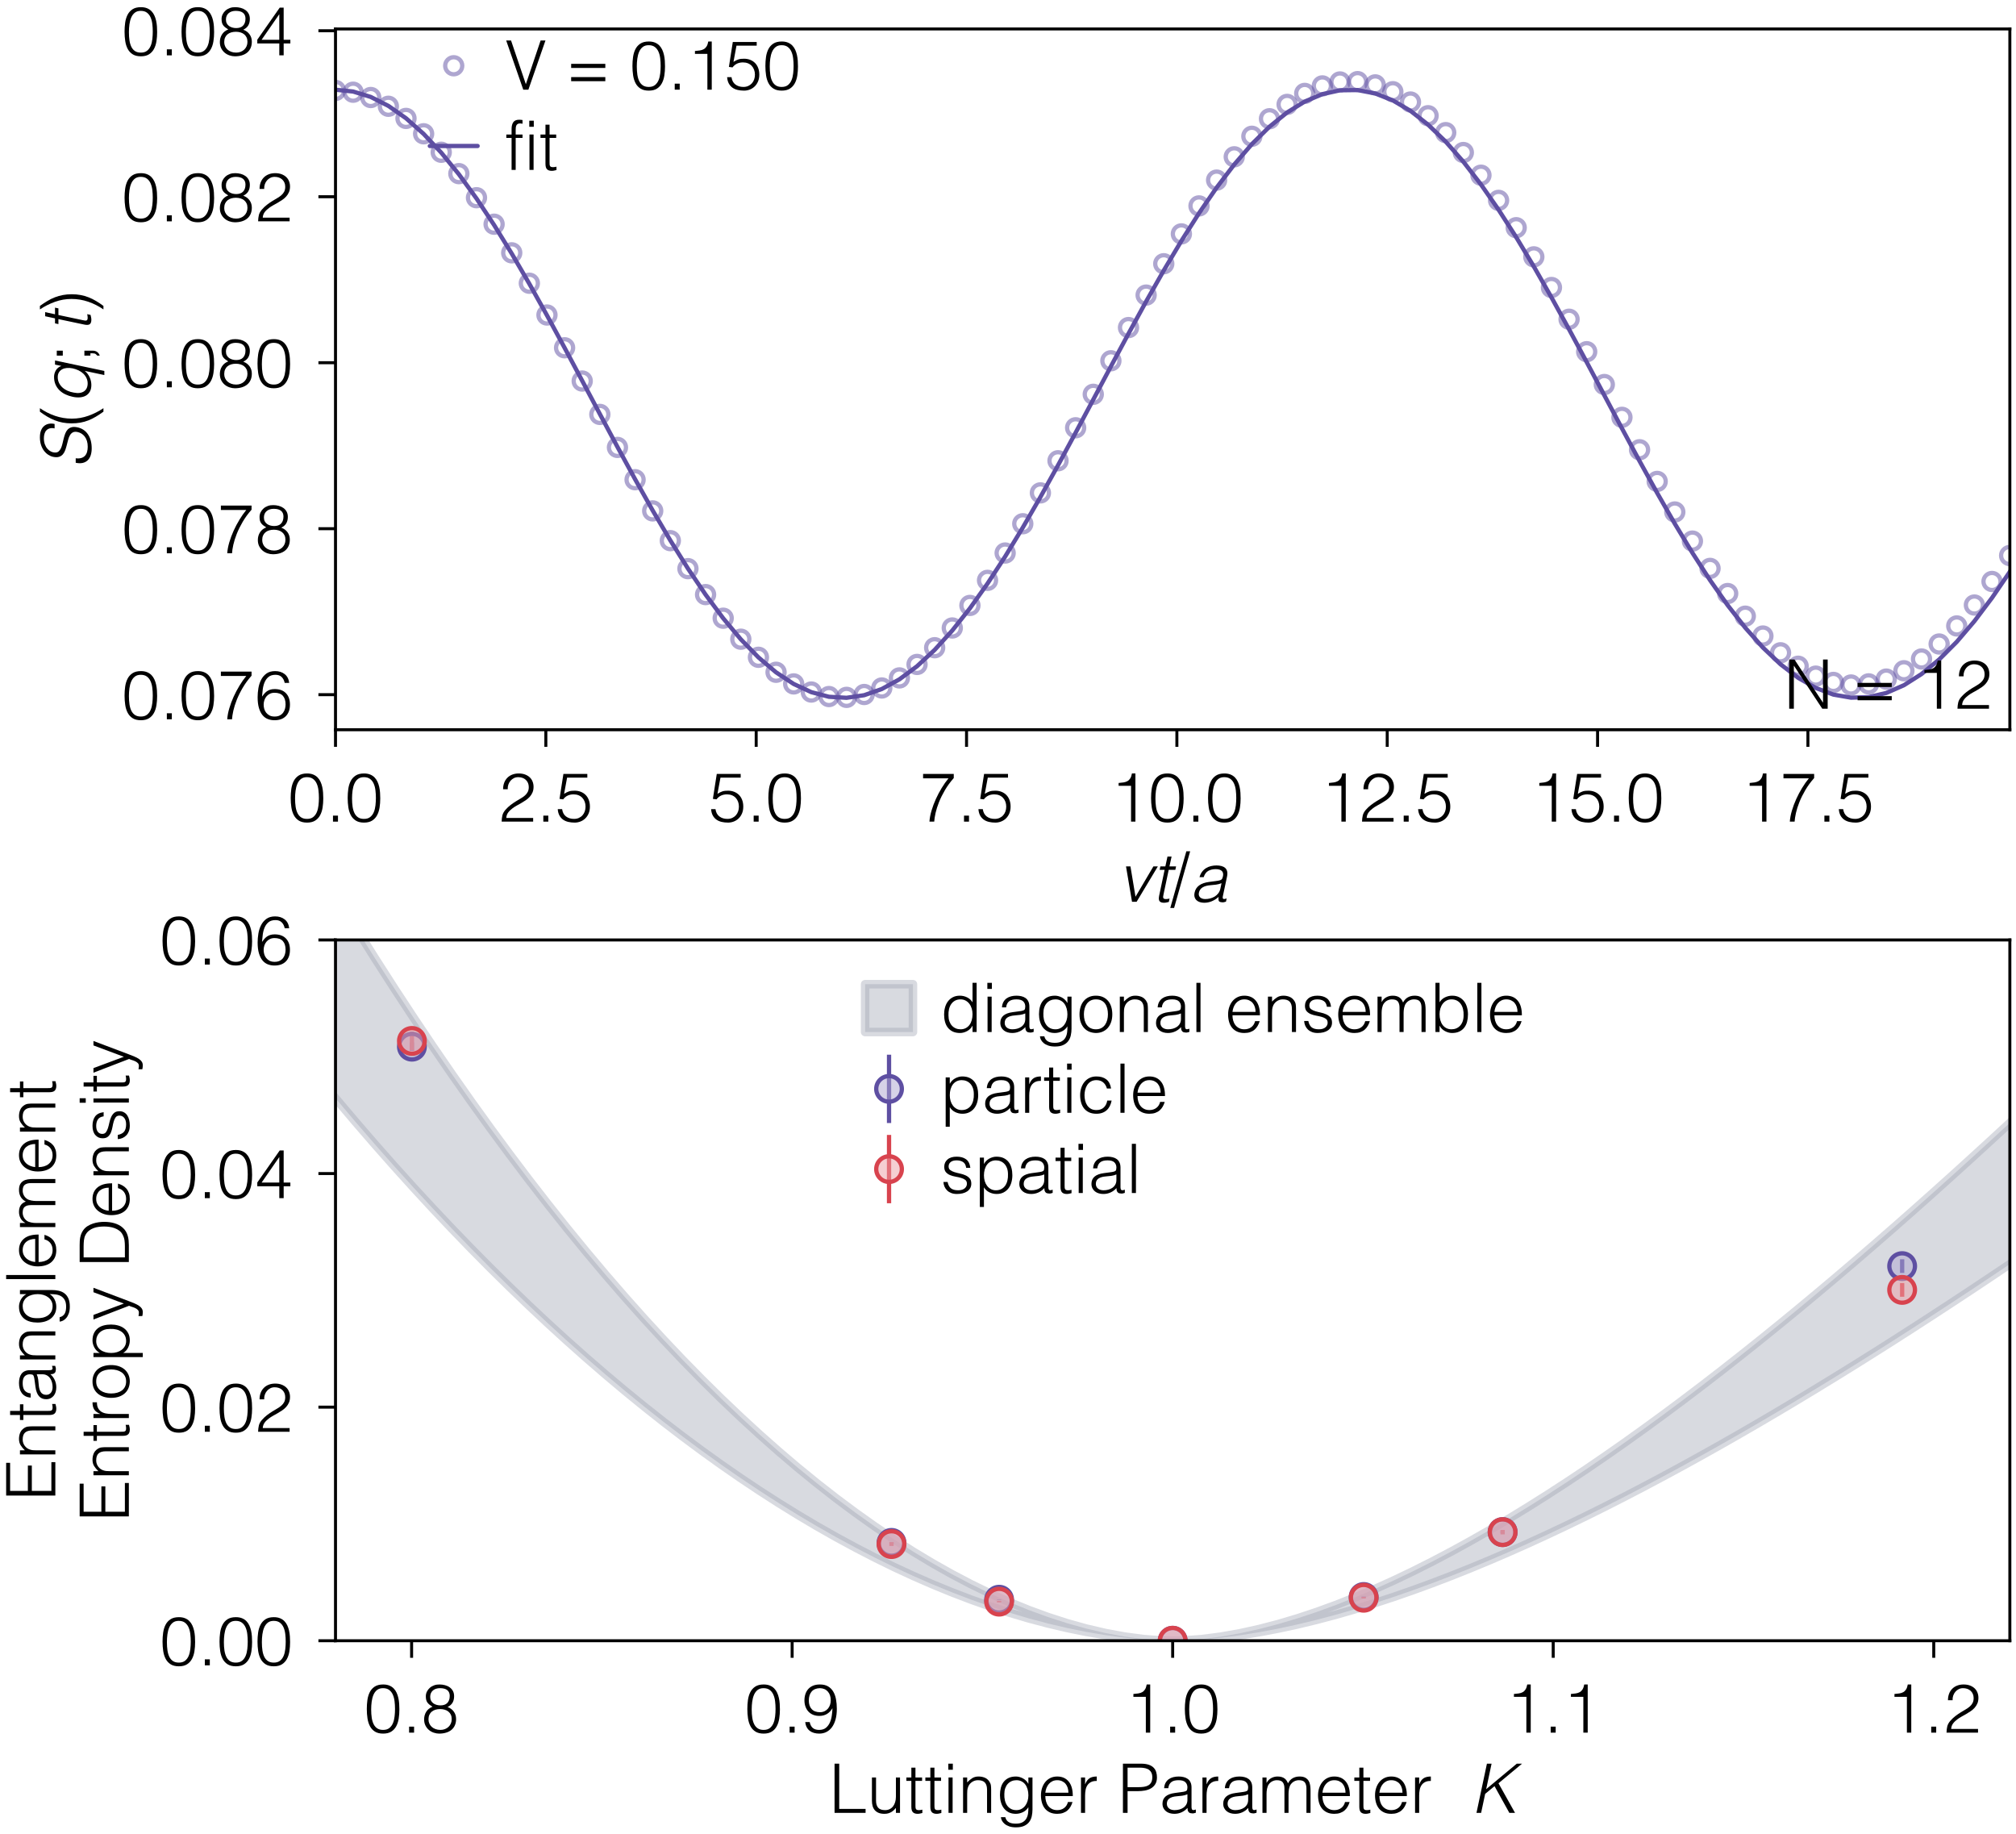<?xml version="1.0" encoding="utf-8" standalone="no"?>
<!DOCTYPE svg PUBLIC "-//W3C//DTD SVG 1.1//EN"
  "http://www.w3.org/Graphics/SVG/1.1/DTD/svg11.dtd">
<!-- Created with matplotlib (https://matplotlib.org/) -->
<svg height="214.736pt" version="1.1" viewBox="0 0 236.072 214.736" width="236.072pt" xmlns="http://www.w3.org/2000/svg" xmlns:xlink="http://www.w3.org/1999/xlink">
 <defs>
  <style type="text/css">
*{stroke-linecap:butt;stroke-linejoin:round;}
  </style>
 </defs>
 <g id="figure_1">
  <g id="patch_1">
   <path d="M 0 214.736 
L 236.072 214.736 
L 236.072 0 
L 0 0 
z
" style="fill:none;"/>
  </g>
  <g id="axes_1">
   <g id="patch_2">
    <path d="M 39.287 85.44 
L 235.352 85.44 
L 235.352 3.391 
L 39.287 3.391 
z
" style="fill:none;"/>
   </g>
   <g id="line2d_1">
    <path clip-path="url(#p6b7a635740)" d="M 39.287 10.505 
L 41.351 10.717 
L 43.414 11.35 
L 45.478 12.397 
L 47.541 13.845 
L 49.605 15.677 
L 51.668 17.871 
L 53.732 20.401 
L 55.796 23.237 
L 57.859 26.346 
L 59.923 29.689 
L 61.986 33.228 
L 64.05 36.921 
L 66.113 40.722 
L 68.177 44.588 
L 70.241 48.472 
L 72.304 52.327 
L 74.368 56.109 
L 76.431 59.772 
L 78.495 63.272 
L 80.558 66.568 
L 82.622 69.62 
L 84.686 72.392 
L 86.749 74.852 
L 88.813 76.969 
L 90.876 78.719 
L 92.94 80.081 
L 95.003 81.039 
L 97.067 81.581 
L 99.131 81.701 
L 101.194 81.397 
L 103.258 80.673 
L 105.321 79.538 
L 107.385 78.005 
L 109.448 76.092 
L 111.512 73.822 
L 113.576 71.223 
L 115.639 68.324 
L 117.703 65.161 
L 119.766 61.772 
L 121.83 58.196 
L 123.893 54.476 
L 125.957 50.656 
L 128.021 46.783 
L 130.084 42.901 
L 132.148 39.058 
L 134.211 35.298 
L 136.275 31.667 
L 138.338 28.208 
L 140.402 24.962 
L 142.465 21.968 
L 144.529 19.261 
L 146.593 16.873 
L 148.656 14.834 
L 150.72 13.166 
L 152.783 11.891 
L 154.847 11.023 
L 156.91 10.573 
L 158.974 10.545 
L 161.038 10.941 
L 163.101 11.755 
L 165.165 12.978 
L 167.228 14.596 
L 169.292 16.588 
L 171.355 18.932 
L 173.419 21.599 
L 175.483 24.558 
L 177.546 27.774 
L 179.61 31.207 
L 181.673 34.818 
L 183.737 38.564 
L 185.8 42.399 
L 187.864 46.278 
L 189.928 50.155 
L 191.991 53.985 
L 194.055 57.72 
L 196.118 61.317 
L 198.182 64.733 
L 200.245 67.928 
L 202.309 70.862 
L 204.373 73.503 
L 206.436 75.817 
L 208.5 77.777 
L 210.563 79.361 
L 212.627 80.549 
L 214.69 81.326 
L 216.754 81.685 
L 218.818 81.62 
L 220.881 81.133 
L 222.945 80.229 
L 225.008 78.919 
L 227.072 77.218 
L 229.135 75.147 
L 231.199 72.73 
L 233.263 69.996 
L 235.326 66.979 
L 237.072 64.216 
" style="fill:none;stroke:#5e4fa2;stroke-linecap:round;stroke-width:0.5;"/>
   </g>
   <g id="matplotlib.axis_1">
    <g id="xtick_1">
     <g id="line2d_2">
      <defs>
       <path d="M 0 0 
L 0 2 
" id="mc10034000a" style="stroke:#000000;stroke-width:0.35;"/>
      </defs>
      <g>
       <use style="stroke:#000000;stroke-width:0.35;" x="39.287" xlink:href="#mc10034000a" y="85.44"/>
      </g>
     </g>
     <g id="text_1">
      <!-- 0.0 -->
      <defs>
       <path d="M 45.203 34.703 
Q 45.203 40.406 44.547 45.844 
Q 43.906 51.297 42 55.594 
Q 40.094 59.906 36.641 62.5 
Q 33.203 65.094 27.594 65.094 
Q 22.297 65.094 18.938 62.438 
Q 15.594 59.797 13.688 55.391 
Q 11.797 51 11.047 45.391 
Q 10.297 39.797 10.297 34 
Q 10.297 27.203 11.141 21.641 
Q 12 16.094 14 12.188 
Q 16 8.297 19.344 6.141 
Q 22.703 4 27.797 4 
Q 33.5 4 36.953 6.797 
Q 40.406 9.594 42.203 14 
Q 44 18.406 44.594 23.906 
Q 45.203 29.406 45.203 34.703 
z
M 27.797 70.5 
Q 33 70.5 36.797 68.953 
Q 40.594 67.406 43.25 64.703 
Q 45.906 62 47.547 58.391 
Q 49.203 54.797 50.094 50.75 
Q 51 46.703 51.297 42.391 
Q 51.594 38.094 51.594 34 
Q 51.594 27 50.594 20.594 
Q 49.594 14.203 46.938 9.297 
Q 44.297 4.406 39.688 1.5 
Q 35.094 -1.406 27.797 -1.406 
Q 20.5 -1.406 15.844 1.5 
Q 11.203 4.406 8.547 9.344 
Q 5.906 14.297 4.906 20.844 
Q 3.906 27.406 3.906 34.703 
Q 3.906 41.406 4.797 47.797 
Q 5.703 54.203 8.25 59.25 
Q 10.797 64.297 15.5 67.391 
Q 20.203 70.5 27.797 70.5 
z
" id="Helvetica-Light-48"/>
       <path d="M 10.203 0 
L 10.203 8.797 
L 17.5 8.797 
L 17.5 0 
z
" id="Helvetica-Light-46"/>
      </defs>
      <g transform="translate(33.728 96.2)scale(0.08 -0.08)">
       <use xlink:href="#Helvetica-Light-48"/>
       <use x="55.6" xlink:href="#Helvetica-Light-46"/>
       <use x="83.4" xlink:href="#Helvetica-Light-48"/>
      </g>
     </g>
    </g>
    <g id="xtick_2">
     <g id="line2d_3">
      <g>
       <use style="stroke:#000000;stroke-width:0.35;" x="63.918" xlink:href="#mc10034000a" y="85.44"/>
      </g>
     </g>
     <g id="text_2">
      <!-- 2.5 -->
      <defs>
       <path d="M 6.906 47.406 
Q 6.906 52.594 8.5 56.844 
Q 10.094 61.094 13.094 64.141 
Q 16.094 67.203 20.344 68.844 
Q 24.594 70.5 29.797 70.5 
Q 35.094 70.5 39.141 68.953 
Q 43.203 67.406 45.953 64.797 
Q 48.703 62.203 50.094 58.594 
Q 51.5 55 51.5 51 
Q 51.5 46.297 49.953 42.688 
Q 48.406 39.094 45.844 36.297 
Q 43.297 33.5 40.047 31.297 
Q 36.797 29.094 33.391 27.141 
Q 30 25.203 26.703 23.391 
Q 23.406 21.594 20.797 19.594 
Q 19.094 18.297 17.5 16.844 
Q 15.906 15.406 14.594 13.703 
Q 13.297 12 12.5 9.953 
Q 11.703 7.906 11.594 5.406 
L 50.906 5.406 
L 50.906 0 
L 4.797 0 
Q 4.906 5.094 5.906 9.188 
Q 6.906 13.297 10.297 17.203 
Q 14 21.406 17.953 24.406 
Q 21.906 27.406 25.703 29.75 
Q 29.5 32.094 32.891 34.047 
Q 36.297 36 38.891 38.297 
Q 41.5 40.594 43 43.5 
Q 44.5 46.406 44.5 50.594 
Q 44.5 54 43.297 56.703 
Q 42.094 59.406 40 61.297 
Q 37.906 63.203 35.094 64.141 
Q 32.297 65.094 29 65.094 
Q 25.5 65.094 22.641 63.641 
Q 19.797 62.203 17.75 59.797 
Q 15.703 57.406 14.594 54.203 
Q 13.5 51 13.703 47.406 
z
" id="Helvetica-Light-50"/>
       <path d="M 9.906 18.297 
Q 10.906 11.094 15.656 7.547 
Q 20.406 4 27.297 4 
Q 31.203 4 34.344 5.391 
Q 37.5 6.797 39.703 9.25 
Q 41.906 11.703 43.047 14.953 
Q 44.203 18.203 44.203 22 
Q 44.203 25.906 42.953 29.203 
Q 41.703 32.5 39.453 34.891 
Q 37.203 37.297 33.953 38.594 
Q 30.703 39.906 26.703 39.906 
Q 21.906 39.906 18.094 38.156 
Q 14.297 36.406 11.406 32.594 
L 6.094 33.297 
L 11.797 69.797 
L 46.797 69.797 
L 46.797 64.406 
L 17.203 64.406 
L 12.797 40.703 
Q 14.906 42 16.656 42.891 
Q 18.406 43.797 20.203 44.344 
Q 22 44.906 23.953 45.094 
Q 25.906 45.297 28.297 45.297 
Q 33.094 45.297 37.188 43.688 
Q 41.297 42.094 44.297 39.094 
Q 47.297 36.094 48.938 31.75 
Q 50.594 27.406 50.594 22 
Q 50.594 16.406 48.75 12.047 
Q 46.906 7.703 43.797 4.703 
Q 40.703 1.703 36.641 0.141 
Q 32.594 -1.406 28.297 -1.406 
Q 23.297 -1.406 18.938 -0.406 
Q 14.594 0.594 11.297 2.938 
Q 8 5.297 5.953 9.047 
Q 3.906 12.797 3.5 18.297 
z
" id="Helvetica-Light-53"/>
      </defs>
      <g transform="translate(58.359 96.2)scale(0.08 -0.08)">
       <use xlink:href="#Helvetica-Light-50"/>
       <use x="55.6" xlink:href="#Helvetica-Light-46"/>
       <use x="83.4" xlink:href="#Helvetica-Light-53"/>
      </g>
     </g>
    </g>
    <g id="xtick_3">
     <g id="line2d_4">
      <g>
       <use style="stroke:#000000;stroke-width:0.35;" x="88.549" xlink:href="#mc10034000a" y="85.44"/>
      </g>
     </g>
     <g id="text_3">
      <!-- 5.0 -->
      <g transform="translate(82.99 96.2)scale(0.08 -0.08)">
       <use xlink:href="#Helvetica-Light-53"/>
       <use x="55.6" xlink:href="#Helvetica-Light-46"/>
       <use x="83.4" xlink:href="#Helvetica-Light-48"/>
      </g>
     </g>
    </g>
    <g id="xtick_4">
     <g id="line2d_5">
      <g>
       <use style="stroke:#000000;stroke-width:0.35;" x="113.181" xlink:href="#mc10034000a" y="85.44"/>
      </g>
     </g>
     <g id="text_4">
      <!-- 7.5 -->
      <defs>
       <path d="M 5.906 69.797 
L 50.797 69.797 
L 50.797 63.797 
Q 43.203 55.203 37.891 46.141 
Q 32.594 37.094 29.188 28.547 
Q 25.797 20 24.141 12.594 
Q 22.5 5.203 22.203 0 
L 15.203 0 
Q 15.703 7.594 18.25 16.141 
Q 20.797 24.703 24.594 33.094 
Q 28.406 41.5 33.203 49.344 
Q 38 57.203 43.094 63.406 
L 5.906 63.406 
z
" id="Helvetica-Light-55"/>
      </defs>
      <g transform="translate(107.621 96.2)scale(0.08 -0.08)">
       <use xlink:href="#Helvetica-Light-55"/>
       <use x="55.6" xlink:href="#Helvetica-Light-46"/>
       <use x="83.4" xlink:href="#Helvetica-Light-53"/>
      </g>
     </g>
    </g>
    <g id="xtick_5">
     <g id="line2d_6">
      <g>
       <use style="stroke:#000000;stroke-width:0.35;" x="137.812" xlink:href="#mc10034000a" y="85.44"/>
      </g>
     </g>
     <g id="text_5">
      <!-- 10.0 -->
      <defs>
       <path d="M 30.203 52.406 
L 12 52.406 
L 12 56.594 
Q 16 56.906 19.25 57.406 
Q 22.5 57.906 24.953 59.297 
Q 27.406 60.703 29.047 63.344 
Q 30.703 66 31.5 70.5 
L 36.594 70.5 
L 36.594 0 
L 30.203 0 
z
" id="Helvetica-Light-49"/>
      </defs>
      <g transform="translate(130.029 96.2)scale(0.08 -0.08)">
       <use xlink:href="#Helvetica-Light-49"/>
       <use x="55.6" xlink:href="#Helvetica-Light-48"/>
       <use x="111.2" xlink:href="#Helvetica-Light-46"/>
       <use x="139" xlink:href="#Helvetica-Light-48"/>
      </g>
     </g>
    </g>
    <g id="xtick_6">
     <g id="line2d_7">
      <g>
       <use style="stroke:#000000;stroke-width:0.35;" x="162.443" xlink:href="#mc10034000a" y="85.44"/>
      </g>
     </g>
     <g id="text_6">
      <!-- 12.5 -->
      <g transform="translate(154.66 96.2)scale(0.08 -0.08)">
       <use xlink:href="#Helvetica-Light-49"/>
       <use x="55.6" xlink:href="#Helvetica-Light-50"/>
       <use x="111.2" xlink:href="#Helvetica-Light-46"/>
       <use x="139" xlink:href="#Helvetica-Light-53"/>
      </g>
     </g>
    </g>
    <g id="xtick_7">
     <g id="line2d_8">
      <g>
       <use style="stroke:#000000;stroke-width:0.35;" x="187.074" xlink:href="#mc10034000a" y="85.44"/>
      </g>
     </g>
     <g id="text_7">
      <!-- 15.0 -->
      <g transform="translate(179.291 96.2)scale(0.08 -0.08)">
       <use xlink:href="#Helvetica-Light-49"/>
       <use x="55.6" xlink:href="#Helvetica-Light-53"/>
       <use x="111.2" xlink:href="#Helvetica-Light-46"/>
       <use x="139" xlink:href="#Helvetica-Light-48"/>
      </g>
     </g>
    </g>
    <g id="xtick_8">
     <g id="line2d_9">
      <g>
       <use style="stroke:#000000;stroke-width:0.35;" x="211.706" xlink:href="#mc10034000a" y="85.44"/>
      </g>
     </g>
     <g id="text_8">
      <!-- 17.5 -->
      <g transform="translate(203.923 96.2)scale(0.08 -0.08)">
       <use xlink:href="#Helvetica-Light-49"/>
       <use x="55.6" xlink:href="#Helvetica-Light-55"/>
       <use x="111.2" xlink:href="#Helvetica-Light-46"/>
       <use x="139" xlink:href="#Helvetica-Light-53"/>
      </g>
     </g>
    </g>
    <g id="text_9">
     <!-- $vt/a$ -->
     <defs>
      <path d="M 12.703 51.797 
L 19.203 51.797 
L 26.594 7.406 
L 52.797 51.797 
L 59.297 51.797 
L 28.203 0 
L 21.5 0 
z
" id="Helvetica-LightOblique-118"/>
      <path d="M 25.406 -0.203 
Q 24.297 -0.406 22.344 -0.906 
Q 20.406 -1.406 18.203 -1.406 
Q 13.703 -1.406 11.844 0.844 
Q 10 3.094 11.203 8.906 
L 19.203 46.797 
L 11.906 46.797 
L 13 51.797 
L 20.297 51.797 
L 23.406 66.203 
L 29.406 66.203 
L 26.297 51.797 
L 36 51.797 
L 34.906 46.797 
L 25.203 46.797 
L 17.703 11.297 
Q 17.297 9.406 17.094 8 
Q 16.906 6.594 17.25 5.688 
Q 17.594 4.797 18.547 4.391 
Q 19.5 4 21.406 4 
Q 22.594 4 23.844 4.203 
Q 25.094 4.406 26.406 4.703 
z
" id="Helvetica-LightOblique-116"/>
      <path d="M 5.297 -9 
L -0.297 -9 
L 23.203 73.906 
L 28.797 73.906 
z
" id="Helvetica-Light-47"/>
      <path d="M 46.906 27.203 
Q 42.703 25.594 38.75 25.094 
Q 34.797 24.594 30.797 24.297 
Q 23.797 23.797 19.344 21.188 
Q 14.906 18.594 13.797 13.297 
Q 13.297 10.906 13.891 9.156 
Q 14.5 7.406 15.844 6.25 
Q 17.203 5.094 19.094 4.547 
Q 21 4 23.094 4 
Q 26.703 4 30.25 4.891 
Q 33.797 5.797 36.844 7.641 
Q 39.906 9.5 42.094 12.344 
Q 44.297 15.203 45.203 19.094 
z
M 37.406 30.203 
Q 39.094 30.406 41.547 30.797 
Q 44 31.203 45.703 31.906 
Q 47.406 32.594 48.047 34.25 
Q 48.703 35.906 49 37.297 
Q 49.5 39.594 49.203 41.5 
Q 48.906 43.406 47.656 44.797 
Q 46.406 46.203 44.156 47 
Q 41.906 47.797 38.406 47.797 
Q 32.203 47.797 27.594 45.297 
Q 23 42.797 20.797 36.094 
L 14.703 36.094 
Q 16 40.703 18.453 43.953 
Q 20.906 47.203 24.203 49.25 
Q 27.5 51.297 31.453 52.25 
Q 35.406 53.203 39.594 53.203 
Q 43.5 53.203 46.75 52.344 
Q 50 51.5 52.141 49.641 
Q 54.297 47.797 55.094 44.688 
Q 55.906 41.594 55 37.094 
L 49 8.906 
Q 48.203 5.406 49.25 4.453 
Q 50.297 3.5 54.406 4.906 
L 53.406 0.203 
Q 52.703 0 51.25 -0.391 
Q 49.797 -0.797 48.5 -0.797 
Q 47.203 -0.797 45.906 -0.5 
Q 43 0 42.594 2.25 
Q 42.203 4.5 42.703 7.203 
Q 38 3 32.641 0.797 
Q 27.297 -1.406 21.594 -1.406 
Q 18.203 -1.406 15.25 -0.5 
Q 12.297 0.406 10.297 2.297 
Q 8.297 4.203 7.5 6.953 
Q 6.703 9.703 7.5 13.5 
Q 10.203 26.703 28.906 29.094 
z
" id="Helvetica-LightOblique-97"/>
     </defs>
     <g transform="translate(130.839 105.593)scale(0.08 -0.08)">
      <use transform="translate(0 0.094)" xlink:href="#Helvetica-LightOblique-118"/>
      <use transform="translate(50 0.094)" xlink:href="#Helvetica-LightOblique-116"/>
      <use transform="translate(77.8 0.094)" xlink:href="#Helvetica-Light-47"/>
      <use transform="translate(105.6 0.094)" xlink:href="#Helvetica-LightOblique-97"/>
     </g>
    </g>
   </g>
   <g id="matplotlib.axis_2">
    <g id="ytick_1">
     <g id="line2d_10">
      <defs>
       <path d="M 0 0 
L -2 0 
" id="m54a875576e" style="stroke:#000000;stroke-width:0.35;"/>
      </defs>
      <g>
       <use style="stroke:#000000;stroke-width:0.35;" x="39.287" xlink:href="#m54a875576e" y="81.335"/>
      </g>
     </g>
     <g id="text_10">
      <!-- 0.076 -->
      <defs>
       <path d="M 43.703 53.203 
Q 42.594 58.594 39.297 61.844 
Q 36 65.094 30.297 65.094 
Q 23.797 65.094 20.047 62 
Q 16.297 58.906 14.297 54.156 
Q 12.297 49.406 11.594 43.797 
Q 10.906 38.203 10.5 33.203 
Q 12 35.203 13.641 37.203 
Q 15.297 39.203 17.391 40.75 
Q 19.5 42.297 22.297 43.25 
Q 25.094 44.203 29 44.203 
Q 39.703 44.203 45.547 38.141 
Q 51.406 32.094 51.406 21.5 
Q 51.406 10.797 45.5 4.688 
Q 39.594 -1.406 28.797 -1.406 
Q 23.5 -1.406 19 0.344 
Q 14.5 2.094 11.203 6.094 
Q 7.906 10.094 6 16.547 
Q 4.094 23 4.094 32.297 
Q 4.094 38.594 5.188 45.344 
Q 6.297 52.094 9.141 57.688 
Q 12 63.297 16.953 66.891 
Q 21.906 70.5 29.703 70.5 
Q 38.094 70.5 43.688 66.094 
Q 49.297 61.703 50.297 53.203 
z
M 28.797 38.797 
Q 25.094 38.797 22.141 37.391 
Q 19.203 36 17.141 33.594 
Q 15.094 31.203 14 28.047 
Q 12.906 24.906 12.906 21.297 
Q 12.906 18.297 13.75 15.25 
Q 14.594 12.203 16.547 9.703 
Q 18.5 7.203 21.5 5.594 
Q 24.5 4 28.906 4 
Q 33.406 4 36.453 5.547 
Q 39.5 7.094 41.391 9.641 
Q 43.297 12.203 44.141 15.344 
Q 45 18.5 45 21.703 
Q 45 29.906 41.047 34.344 
Q 37.094 38.797 28.797 38.797 
z
" id="Helvetica-Light-54"/>
      </defs>
      <g transform="translate(14.273 84.215)scale(0.08 -0.08)">
       <use xlink:href="#Helvetica-Light-48"/>
       <use x="55.6" xlink:href="#Helvetica-Light-46"/>
       <use x="83.4" xlink:href="#Helvetica-Light-48"/>
       <use x="139" xlink:href="#Helvetica-Light-55"/>
       <use x="194.6" xlink:href="#Helvetica-Light-54"/>
      </g>
     </g>
    </g>
    <g id="ytick_2">
     <g id="line2d_11">
      <g>
       <use style="stroke:#000000;stroke-width:0.35;" x="39.287" xlink:href="#m54a875576e" y="61.901"/>
      </g>
     </g>
     <g id="text_11">
      <!-- 0.078 -->
      <defs>
       <path d="M 27.906 34.5 
Q 24.203 34.5 21.094 33.594 
Q 18 32.703 15.703 30.844 
Q 13.406 29 12.094 26.141 
Q 10.797 23.297 10.797 19.406 
Q 10.797 16.094 12.047 13.297 
Q 13.297 10.5 15.547 8.453 
Q 17.797 6.406 21.047 5.203 
Q 24.297 4 28.297 4 
Q 31.797 4 34.797 5.141 
Q 37.797 6.297 40.047 8.391 
Q 42.297 10.5 43.547 13.391 
Q 44.797 16.297 44.797 19.797 
Q 44.797 23.5 43.5 26.25 
Q 42.203 29 39.891 30.844 
Q 37.594 32.703 34.5 33.594 
Q 31.406 34.5 27.906 34.5 
z
M 27.594 65.094 
Q 24.594 65.094 22 64.297 
Q 19.406 63.5 17.453 61.891 
Q 15.5 60.297 14.391 57.891 
Q 13.297 55.5 13.297 52.406 
Q 13.297 49.094 14.547 46.75 
Q 15.797 44.406 17.891 42.906 
Q 20 41.406 22.703 40.656 
Q 25.406 39.906 28.297 39.906 
Q 31.203 39.906 33.703 40.656 
Q 36.203 41.406 38 43.094 
Q 39.797 44.797 40.844 47.391 
Q 41.906 50 41.906 53.797 
Q 41.906 59.203 38.406 62.141 
Q 34.906 65.094 27.594 65.094 
z
M 16.703 37.906 
Q 14.094 39.5 12.25 40.953 
Q 10.406 42.406 9.203 44.094 
Q 8 45.797 7.453 47.938 
Q 6.906 50.094 6.906 53.297 
Q 6.906 56.906 8.5 60.094 
Q 10.094 63.297 12.797 65.641 
Q 15.5 68 19.141 69.297 
Q 22.797 70.594 27 70.5 
Q 31 70.5 34.844 69.5 
Q 38.703 68.5 41.703 66.391 
Q 44.703 64.297 46.5 61.047 
Q 48.297 57.797 48.297 53.297 
Q 48.297 47.797 46.047 43.891 
Q 43.797 40 38.703 37.5 
Q 44.5 35.406 47.844 30.797 
Q 51.203 26.203 51.203 20 
Q 51.203 14.797 49.453 10.797 
Q 47.703 6.797 44.453 4.094 
Q 41.203 1.406 36.594 0 
Q 32 -1.406 26.406 -1.406 
Q 22.594 -1.406 18.641 -0.094 
Q 14.703 1.203 11.547 3.797 
Q 8.406 6.406 6.406 10.297 
Q 4.406 14.203 4.406 19.406 
Q 4.406 25.703 7.547 30.641 
Q 10.703 35.594 16.703 37.906 
z
" id="Helvetica-Light-56"/>
      </defs>
      <g transform="translate(14.273 64.781)scale(0.08 -0.08)">
       <use xlink:href="#Helvetica-Light-48"/>
       <use x="55.6" xlink:href="#Helvetica-Light-46"/>
       <use x="83.4" xlink:href="#Helvetica-Light-48"/>
       <use x="139" xlink:href="#Helvetica-Light-55"/>
       <use x="194.6" xlink:href="#Helvetica-Light-56"/>
      </g>
     </g>
    </g>
    <g id="ytick_3">
     <g id="line2d_12">
      <g>
       <use style="stroke:#000000;stroke-width:0.35;" x="39.287" xlink:href="#m54a875576e" y="42.467"/>
      </g>
     </g>
     <g id="text_12">
      <!-- 0.080 -->
      <g transform="translate(14.273 45.347)scale(0.08 -0.08)">
       <use xlink:href="#Helvetica-Light-48"/>
       <use x="55.6" xlink:href="#Helvetica-Light-46"/>
       <use x="83.4" xlink:href="#Helvetica-Light-48"/>
       <use x="139" xlink:href="#Helvetica-Light-56"/>
       <use x="194.6" xlink:href="#Helvetica-Light-48"/>
      </g>
     </g>
    </g>
    <g id="ytick_4">
     <g id="line2d_13">
      <g>
       <use style="stroke:#000000;stroke-width:0.35;" x="39.287" xlink:href="#m54a875576e" y="23.034"/>
      </g>
     </g>
     <g id="text_13">
      <!-- 0.082 -->
      <g transform="translate(14.273 25.914)scale(0.08 -0.08)">
       <use xlink:href="#Helvetica-Light-48"/>
       <use x="55.6" xlink:href="#Helvetica-Light-46"/>
       <use x="83.4" xlink:href="#Helvetica-Light-48"/>
       <use x="139" xlink:href="#Helvetica-Light-56"/>
       <use x="194.6" xlink:href="#Helvetica-Light-50"/>
      </g>
     </g>
    </g>
    <g id="ytick_5">
     <g id="line2d_14">
      <g>
       <use style="stroke:#000000;stroke-width:0.35;" x="39.287" xlink:href="#m54a875576e" y="3.6"/>
      </g>
     </g>
     <g id="text_14">
      <!-- 0.084 -->
      <defs>
       <path d="M 35.797 17.406 
L 3.594 17.406 
L 3.594 22.906 
L 36.406 69.797 
L 42.203 69.797 
L 42.203 22.797 
L 52 22.797 
L 52 17.406 
L 42.203 17.406 
L 42.203 0 
L 35.797 0 
z
M 9.906 22.797 
L 35.797 22.797 
L 35.797 60.203 
z
" id="Helvetica-Light-52"/>
      </defs>
      <g transform="translate(14.273 6.48)scale(0.08 -0.08)">
       <use xlink:href="#Helvetica-Light-48"/>
       <use x="55.6" xlink:href="#Helvetica-Light-46"/>
       <use x="83.4" xlink:href="#Helvetica-Light-48"/>
       <use x="139" xlink:href="#Helvetica-Light-56"/>
       <use x="194.6" xlink:href="#Helvetica-Light-52"/>
      </g>
     </g>
    </g>
    <g id="text_15">
     <!-- $S(q;t)$ -->
     <defs>
      <path d="M 15.5 21.5 
Q 14.906 16.703 15.906 13.344 
Q 16.906 10 19.203 7.891 
Q 21.5 5.797 24.891 4.844 
Q 28.297 3.906 32.406 3.906 
Q 37.203 3.906 40.953 5.094 
Q 44.703 6.297 47.344 8.344 
Q 50 10.406 51.641 13.094 
Q 53.297 15.797 53.906 18.797 
Q 54.797 23 53.438 25.594 
Q 52.094 28.203 49.344 29.844 
Q 46.594 31.5 42.891 32.5 
Q 39.203 33.5 35.297 34.453 
Q 31.406 35.406 27.703 36.703 
Q 24 38 21.391 40.203 
Q 18.797 42.406 17.641 45.844 
Q 16.5 49.297 17.594 54.594 
Q 18.406 58.297 20.703 61.797 
Q 23 65.297 26.594 68 
Q 30.203 70.703 35.141 72.297 
Q 40.094 73.906 46.094 73.906 
Q 52.203 73.906 56.344 72.203 
Q 60.5 70.5 62.891 67.547 
Q 65.297 64.594 66 60.688 
Q 66.703 56.797 65.703 52.406 
L 59.203 52.406 
Q 60.094 56.5 59.25 59.5 
Q 58.406 62.5 56.406 64.391 
Q 54.406 66.297 51.344 67.188 
Q 48.297 68.094 44.906 68.094 
Q 39.703 68.094 35.844 66.641 
Q 32 65.203 29.391 62.891 
Q 26.797 60.594 25.391 57.797 
Q 24 55 23.906 52.203 
Q 23.703 48.703 25.453 46.594 
Q 27.203 44.5 30.094 43.141 
Q 33 41.797 36.703 40.938 
Q 40.406 40.094 44.203 39.141 
Q 48 38.203 51.5 36.891 
Q 55 35.594 57.391 33.391 
Q 59.797 31.203 60.844 27.75 
Q 61.906 24.297 60.797 19.094 
Q 58.703 9.094 50.594 3.594 
Q 42.5 -1.906 30 -1.906 
Q 24.406 -1.906 19.906 -0.453 
Q 15.406 1 12.547 3.953 
Q 9.703 6.906 8.703 11.25 
Q 7.703 15.594 8.906 21.5 
z
" id="Helvetica-LightOblique-83"/>
      <path d="M 27.703 73.906 
Q 20.5 63.5 16.453 51.641 
Q 12.406 39.797 12.406 27.094 
Q 12.406 14.594 16.594 2.891 
Q 20.797 -8.797 27.703 -19.094 
L 22.594 -19.094 
Q 18.5 -13.406 15.297 -8.047 
Q 12.094 -2.703 9.891 2.844 
Q 7.703 8.406 6.594 14.453 
Q 5.5 20.5 5.5 27.594 
Q 5.5 34.5 6.641 40.547 
Q 7.797 46.594 10 52.188 
Q 12.203 57.797 15.344 63.141 
Q 18.5 68.5 22.594 73.906 
z
" id="Helvetica-Light-40"/>
      <path d="M 52.703 26.094 
Q 53.594 30.5 53.25 34.453 
Q 52.906 38.406 51.297 41.344 
Q 49.703 44.297 46.844 46.047 
Q 44 47.797 39.906 47.797 
Q 35.203 47.797 31.391 45.938 
Q 27.594 44.094 24.688 40.891 
Q 21.797 37.703 19.891 33.453 
Q 18 29.203 17.203 24.297 
Q 16.203 19.406 16.75 15.656 
Q 17.297 11.906 19.094 9.297 
Q 20.906 6.703 23.844 5.344 
Q 26.797 4 30.594 4 
Q 34.797 4 38.438 5.703 
Q 42.094 7.406 44.938 10.344 
Q 47.797 13.297 49.75 17.344 
Q 51.703 21.406 52.703 26.094 
z
M 58.203 51.797 
L 64.203 51.797 
L 48.906 -20.406 
L 42.906 -20.406 
L 49 8.297 
Q 45.094 3.5 39.5 1.047 
Q 33.906 -1.406 28.406 -1.406 
Q 22.5 -1.406 18.594 0.844 
Q 14.703 3.094 12.641 6.844 
Q 10.594 10.594 10.25 15.594 
Q 9.906 20.594 11.094 26 
Q 12.297 31.703 14.688 36.703 
Q 17.094 41.703 20.688 45.344 
Q 24.297 49 29.141 51.094 
Q 34 53.203 40.297 53.203 
Q 42.797 53.203 45.25 52.5 
Q 47.703 51.797 49.844 50.5 
Q 52 49.203 53.641 47.203 
Q 55.297 45.203 56.094 42.703 
L 56.297 42.703 
z
" id="Helvetica-LightOblique-113"/>
      <path d="M 17.5 -3 
Q 17.5 -7.406 15.453 -10.047 
Q 13.406 -12.703 10.203 -13.703 
L 10.203 -10 
Q 11.406 -9.203 12.5 -7.797 
Q 13.594 -6.406 13.594 -3.406 
L 13.594 0 
L 10.203 0 
L 10.203 8.797 
L 17.5 8.797 
z
M 10.203 40.406 
L 10.203 49.203 
L 17.5 49.203 
L 17.5 40.406 
z
" id="Helvetica-Light-59"/>
      <path d="M 5.594 -19.094 
Q 12.797 -8.703 16.844 3.141 
Q 20.906 15 20.906 27.703 
Q 20.906 40.203 16.703 51.891 
Q 12.5 63.594 5.594 73.906 
L 10.703 73.906 
Q 14.797 68.203 18 62.844 
Q 21.203 57.5 23.344 51.953 
Q 25.5 46.406 26.641 40.344 
Q 27.797 34.297 27.797 27.203 
Q 27.797 20.297 26.641 14.25 
Q 25.5 8.203 23.297 2.594 
Q 21.094 -3 17.891 -8.344 
Q 14.703 -13.703 10.703 -19.094 
z
" id="Helvetica-Light-41"/>
     </defs>
     <g transform="translate(10.593 54.896)rotate(-90)scale(0.08 -0.08)">
      <use transform="translate(0 0.094)" xlink:href="#Helvetica-LightOblique-83"/>
      <use transform="translate(61.1 0.094)" xlink:href="#Helvetica-Light-40"/>
      <use transform="translate(94.4 0.094)" xlink:href="#Helvetica-LightOblique-113"/>
      <use transform="translate(155.5 0.094)" xlink:href="#Helvetica-Light-59"/>
      <use transform="translate(199.96 0.094)" xlink:href="#Helvetica-LightOblique-116"/>
      <use transform="translate(227.76 0.094)" xlink:href="#Helvetica-Light-41"/>
     </g>
    </g>
   </g>
   <g id="line2d_15">
    <defs>
     <path d="M 0 1 
C 0.265 1 0.52 0.895 0.707 0.707 
C 0.895 0.52 1 0.265 1 0 
C 1 -0.265 0.895 -0.52 0.707 -0.707 
C 0.52 -0.895 0.265 -1 0 -1 
C -0.265 -1 -0.52 -0.895 -0.707 -0.707 
C -0.895 -0.52 -1 -0.265 -1 0 
C -1 0.265 -0.895 0.52 -0.707 0.707 
C -0.52 0.895 -0.265 1 0 1 
z
" id="mf1f84ce778" style="stroke:#5e4fa2;stroke-opacity:0.5;stroke-width:0.5;"/>
    </defs>
    <g clip-path="url(#p6b7a635740)">
     <use style="fill-opacity:0;stroke:#5e4fa2;stroke-opacity:0.5;stroke-width:0.5;" x="39.287" xlink:href="#mf1f84ce778" y="10.59"/>
     <use style="fill-opacity:0;stroke:#5e4fa2;stroke-opacity:0.5;stroke-width:0.5;" x="41.351" xlink:href="#mf1f84ce778" y="10.797"/>
     <use style="fill-opacity:0;stroke:#5e4fa2;stroke-opacity:0.5;stroke-width:0.5;" x="43.414" xlink:href="#mf1f84ce778" y="11.417"/>
     <use style="fill-opacity:0;stroke:#5e4fa2;stroke-opacity:0.5;stroke-width:0.5;" x="45.478" xlink:href="#mf1f84ce778" y="12.443"/>
     <use style="fill-opacity:0;stroke:#5e4fa2;stroke-opacity:0.5;stroke-width:0.5;" x="47.541" xlink:href="#mf1f84ce778" y="13.864"/>
     <use style="fill-opacity:0;stroke:#5e4fa2;stroke-opacity:0.5;stroke-width:0.5;" x="49.605" xlink:href="#mf1f84ce778" y="15.664"/>
     <use style="fill-opacity:0;stroke:#5e4fa2;stroke-opacity:0.5;stroke-width:0.5;" x="51.668" xlink:href="#mf1f84ce778" y="17.827"/>
     <use style="fill-opacity:0;stroke:#5e4fa2;stroke-opacity:0.5;stroke-width:0.5;" x="53.732" xlink:href="#mf1f84ce778" y="20.33"/>
     <use style="fill-opacity:0;stroke:#5e4fa2;stroke-opacity:0.5;stroke-width:0.5;" x="55.796" xlink:href="#mf1f84ce778" y="23.148"/>
     <use style="fill-opacity:0;stroke:#5e4fa2;stroke-opacity:0.5;stroke-width:0.5;" x="57.859" xlink:href="#mf1f84ce778" y="26.25"/>
     <use style="fill-opacity:0;stroke:#5e4fa2;stroke-opacity:0.5;stroke-width:0.5;" x="59.923" xlink:href="#mf1f84ce778" y="29.602"/>
     <use style="fill-opacity:0;stroke:#5e4fa2;stroke-opacity:0.5;stroke-width:0.5;" x="61.986" xlink:href="#mf1f84ce778" y="33.162"/>
     <use style="fill-opacity:0;stroke:#5e4fa2;stroke-opacity:0.5;stroke-width:0.5;" x="64.05" xlink:href="#mf1f84ce778" y="36.883"/>
     <use style="fill-opacity:0;stroke:#5e4fa2;stroke-opacity:0.5;stroke-width:0.5;" x="66.113" xlink:href="#mf1f84ce778" y="40.718"/>
     <use style="fill-opacity:0;stroke:#5e4fa2;stroke-opacity:0.5;stroke-width:0.5;" x="68.177" xlink:href="#mf1f84ce778" y="44.613"/>
     <use style="fill-opacity:0;stroke:#5e4fa2;stroke-opacity:0.5;stroke-width:0.5;" x="70.241" xlink:href="#mf1f84ce778" y="48.519"/>
     <use style="fill-opacity:0;stroke:#5e4fa2;stroke-opacity:0.5;stroke-width:0.5;" x="72.304" xlink:href="#mf1f84ce778" y="52.385"/>
     <use style="fill-opacity:0;stroke:#5e4fa2;stroke-opacity:0.5;stroke-width:0.5;" x="74.368" xlink:href="#mf1f84ce778" y="56.166"/>
     <use style="fill-opacity:0;stroke:#5e4fa2;stroke-opacity:0.5;stroke-width:0.5;" x="76.431" xlink:href="#mf1f84ce778" y="59.817"/>
     <use style="fill-opacity:0;stroke:#5e4fa2;stroke-opacity:0.5;stroke-width:0.5;" x="78.495" xlink:href="#mf1f84ce778" y="63.301"/>
     <use style="fill-opacity:0;stroke:#5e4fa2;stroke-opacity:0.5;stroke-width:0.5;" x="80.558" xlink:href="#mf1f84ce778" y="66.579"/>
     <use style="fill-opacity:0;stroke:#5e4fa2;stroke-opacity:0.5;stroke-width:0.5;" x="82.622" xlink:href="#mf1f84ce778" y="69.617"/>
     <use style="fill-opacity:0;stroke:#5e4fa2;stroke-opacity:0.5;stroke-width:0.5;" x="84.686" xlink:href="#mf1f84ce778" y="72.382"/>
     <use style="fill-opacity:0;stroke:#5e4fa2;stroke-opacity:0.5;stroke-width:0.5;" x="86.749" xlink:href="#mf1f84ce778" y="74.839"/>
     <use style="fill-opacity:0;stroke:#5e4fa2;stroke-opacity:0.5;stroke-width:0.5;" x="88.813" xlink:href="#mf1f84ce778" y="76.958"/>
     <use style="fill-opacity:0;stroke:#5e4fa2;stroke-opacity:0.5;stroke-width:0.5;" x="90.876" xlink:href="#mf1f84ce778" y="78.712"/>
     <use style="fill-opacity:0;stroke:#5e4fa2;stroke-opacity:0.5;stroke-width:0.5;" x="92.94" xlink:href="#mf1f84ce778" y="80.074"/>
     <use style="fill-opacity:0;stroke:#5e4fa2;stroke-opacity:0.5;stroke-width:0.5;" x="95.003" xlink:href="#mf1f84ce778" y="81.026"/>
     <use style="fill-opacity:0;stroke:#5e4fa2;stroke-opacity:0.5;stroke-width:0.5;" x="97.067" xlink:href="#mf1f84ce778" y="81.554"/>
     <use style="fill-opacity:0;stroke:#5e4fa2;stroke-opacity:0.5;stroke-width:0.5;" x="99.131" xlink:href="#mf1f84ce778" y="81.65"/>
     <use style="fill-opacity:0;stroke:#5e4fa2;stroke-opacity:0.5;stroke-width:0.5;" x="101.194" xlink:href="#mf1f84ce778" y="81.314"/>
     <use style="fill-opacity:0;stroke:#5e4fa2;stroke-opacity:0.5;stroke-width:0.5;" x="103.258" xlink:href="#mf1f84ce778" y="80.551"/>
     <use style="fill-opacity:0;stroke:#5e4fa2;stroke-opacity:0.5;stroke-width:0.5;" x="105.321" xlink:href="#mf1f84ce778" y="79.372"/>
     <use style="fill-opacity:0;stroke:#5e4fa2;stroke-opacity:0.5;stroke-width:0.5;" x="107.385" xlink:href="#mf1f84ce778" y="77.794"/>
     <use style="fill-opacity:0;stroke:#5e4fa2;stroke-opacity:0.5;stroke-width:0.5;" x="109.448" xlink:href="#mf1f84ce778" y="75.837"/>
     <use style="fill-opacity:0;stroke:#5e4fa2;stroke-opacity:0.5;stroke-width:0.5;" x="111.512" xlink:href="#mf1f84ce778" y="73.526"/>
     <use style="fill-opacity:0;stroke:#5e4fa2;stroke-opacity:0.5;stroke-width:0.5;" x="113.576" xlink:href="#mf1f84ce778" y="70.886"/>
     <use style="fill-opacity:0;stroke:#5e4fa2;stroke-opacity:0.5;stroke-width:0.5;" x="115.639" xlink:href="#mf1f84ce778" y="67.95"/>
     <use style="fill-opacity:0;stroke:#5e4fa2;stroke-opacity:0.5;stroke-width:0.5;" x="117.703" xlink:href="#mf1f84ce778" y="64.75"/>
     <use style="fill-opacity:0;stroke:#5e4fa2;stroke-opacity:0.5;stroke-width:0.5;" x="119.766" xlink:href="#mf1f84ce778" y="61.323"/>
     <use style="fill-opacity:0;stroke:#5e4fa2;stroke-opacity:0.5;stroke-width:0.5;" x="121.83" xlink:href="#mf1f84ce778" y="57.709"/>
     <use style="fill-opacity:0;stroke:#5e4fa2;stroke-opacity:0.5;stroke-width:0.5;" x="123.893" xlink:href="#mf1f84ce778" y="53.948"/>
     <use style="fill-opacity:0;stroke:#5e4fa2;stroke-opacity:0.5;stroke-width:0.5;" x="125.957" xlink:href="#mf1f84ce778" y="50.086"/>
     <use style="fill-opacity:0;stroke:#5e4fa2;stroke-opacity:0.5;stroke-width:0.5;" x="128.021" xlink:href="#mf1f84ce778" y="46.168"/>
     <use style="fill-opacity:0;stroke:#5e4fa2;stroke-opacity:0.5;stroke-width:0.5;" x="130.084" xlink:href="#mf1f84ce778" y="42.241"/>
     <use style="fill-opacity:0;stroke:#5e4fa2;stroke-opacity:0.5;stroke-width:0.5;" x="132.148" xlink:href="#mf1f84ce778" y="38.353"/>
     <use style="fill-opacity:0;stroke:#5e4fa2;stroke-opacity:0.5;stroke-width:0.5;" x="134.211" xlink:href="#mf1f84ce778" y="34.551"/>
     <use style="fill-opacity:0;stroke:#5e4fa2;stroke-opacity:0.5;stroke-width:0.5;" x="136.275" xlink:href="#mf1f84ce778" y="30.88"/>
     <use style="fill-opacity:0;stroke:#5e4fa2;stroke-opacity:0.5;stroke-width:0.5;" x="138.338" xlink:href="#mf1f84ce778" y="27.385"/>
     <use style="fill-opacity:0;stroke:#5e4fa2;stroke-opacity:0.5;stroke-width:0.5;" x="140.402" xlink:href="#mf1f84ce778" y="24.109"/>
     <use style="fill-opacity:0;stroke:#5e4fa2;stroke-opacity:0.5;stroke-width:0.5;" x="142.465" xlink:href="#mf1f84ce778" y="21.088"/>
     <use style="fill-opacity:0;stroke:#5e4fa2;stroke-opacity:0.5;stroke-width:0.5;" x="144.529" xlink:href="#mf1f84ce778" y="18.36"/>
     <use style="fill-opacity:0;stroke:#5e4fa2;stroke-opacity:0.5;stroke-width:0.5;" x="146.593" xlink:href="#mf1f84ce778" y="15.956"/>
     <use style="fill-opacity:0;stroke:#5e4fa2;stroke-opacity:0.5;stroke-width:0.5;" x="148.656" xlink:href="#mf1f84ce778" y="13.902"/>
     <use style="fill-opacity:0;stroke:#5e4fa2;stroke-opacity:0.5;stroke-width:0.5;" x="150.72" xlink:href="#mf1f84ce778" y="12.224"/>
     <use style="fill-opacity:0;stroke:#5e4fa2;stroke-opacity:0.5;stroke-width:0.5;" x="152.783" xlink:href="#mf1f84ce778" y="10.938"/>
     <use style="fill-opacity:0;stroke:#5e4fa2;stroke-opacity:0.5;stroke-width:0.5;" x="154.847" xlink:href="#mf1f84ce778" y="10.059"/>
     <use style="fill-opacity:0;stroke:#5e4fa2;stroke-opacity:0.5;stroke-width:0.5;" x="156.91" xlink:href="#mf1f84ce778" y="9.597"/>
     <use style="fill-opacity:0;stroke:#5e4fa2;stroke-opacity:0.5;stroke-width:0.5;" x="158.974" xlink:href="#mf1f84ce778" y="9.557"/>
     <use style="fill-opacity:0;stroke:#5e4fa2;stroke-opacity:0.5;stroke-width:0.5;" x="161.038" xlink:href="#mf1f84ce778" y="9.939"/>
     <use style="fill-opacity:0;stroke:#5e4fa2;stroke-opacity:0.5;stroke-width:0.5;" x="163.101" xlink:href="#mf1f84ce778" y="10.738"/>
     <use style="fill-opacity:0;stroke:#5e4fa2;stroke-opacity:0.5;stroke-width:0.5;" x="165.165" xlink:href="#mf1f84ce778" y="11.947"/>
     <use style="fill-opacity:0;stroke:#5e4fa2;stroke-opacity:0.5;stroke-width:0.5;" x="167.228" xlink:href="#mf1f84ce778" y="13.549"/>
     <use style="fill-opacity:0;stroke:#5e4fa2;stroke-opacity:0.5;stroke-width:0.5;" x="169.292" xlink:href="#mf1f84ce778" y="15.528"/>
     <use style="fill-opacity:0;stroke:#5e4fa2;stroke-opacity:0.5;stroke-width:0.5;" x="171.355" xlink:href="#mf1f84ce778" y="17.859"/>
     <use style="fill-opacity:0;stroke:#5e4fa2;stroke-opacity:0.5;stroke-width:0.5;" x="173.419" xlink:href="#mf1f84ce778" y="20.514"/>
     <use style="fill-opacity:0;stroke:#5e4fa2;stroke-opacity:0.5;stroke-width:0.5;" x="175.483" xlink:href="#mf1f84ce778" y="23.46"/>
     <use style="fill-opacity:0;stroke:#5e4fa2;stroke-opacity:0.5;stroke-width:0.5;" x="177.546" xlink:href="#mf1f84ce778" y="26.66"/>
     <use style="fill-opacity:0;stroke:#5e4fa2;stroke-opacity:0.5;stroke-width:0.5;" x="179.61" xlink:href="#mf1f84ce778" y="30.074"/>
     <use style="fill-opacity:0;stroke:#5e4fa2;stroke-opacity:0.5;stroke-width:0.5;" x="181.673" xlink:href="#mf1f84ce778" y="33.661"/>
     <use style="fill-opacity:0;stroke:#5e4fa2;stroke-opacity:0.5;stroke-width:0.5;" x="183.737" xlink:href="#mf1f84ce778" y="37.378"/>
     <use style="fill-opacity:0;stroke:#5e4fa2;stroke-opacity:0.5;stroke-width:0.5;" x="185.8" xlink:href="#mf1f84ce778" y="41.179"/>
     <use style="fill-opacity:0;stroke:#5e4fa2;stroke-opacity:0.5;stroke-width:0.5;" x="187.864" xlink:href="#mf1f84ce778" y="45.022"/>
     <use style="fill-opacity:0;stroke:#5e4fa2;stroke-opacity:0.5;stroke-width:0.5;" x="189.928" xlink:href="#mf1f84ce778" y="48.863"/>
     <use style="fill-opacity:0;stroke:#5e4fa2;stroke-opacity:0.5;stroke-width:0.5;" x="191.991" xlink:href="#mf1f84ce778" y="52.659"/>
     <use style="fill-opacity:0;stroke:#5e4fa2;stroke-opacity:0.5;stroke-width:0.5;" x="194.055" xlink:href="#mf1f84ce778" y="56.367"/>
     <use style="fill-opacity:0;stroke:#5e4fa2;stroke-opacity:0.5;stroke-width:0.5;" x="196.118" xlink:href="#mf1f84ce778" y="59.946"/>
     <use style="fill-opacity:0;stroke:#5e4fa2;stroke-opacity:0.5;stroke-width:0.5;" x="198.182" xlink:href="#mf1f84ce778" y="63.354"/>
     <use style="fill-opacity:0;stroke:#5e4fa2;stroke-opacity:0.5;stroke-width:0.5;" x="200.245" xlink:href="#mf1f84ce778" y="66.55"/>
     <use style="fill-opacity:0;stroke:#5e4fa2;stroke-opacity:0.5;stroke-width:0.5;" x="202.309" xlink:href="#mf1f84ce778" y="69.493"/>
     <use style="fill-opacity:0;stroke:#5e4fa2;stroke-opacity:0.5;stroke-width:0.5;" x="204.373" xlink:href="#mf1f84ce778" y="72.145"/>
     <use style="fill-opacity:0;stroke:#5e4fa2;stroke-opacity:0.5;stroke-width:0.5;" x="206.436" xlink:href="#mf1f84ce778" y="74.469"/>
     <use style="fill-opacity:0;stroke:#5e4fa2;stroke-opacity:0.5;stroke-width:0.5;" x="208.5" xlink:href="#mf1f84ce778" y="76.431"/>
     <use style="fill-opacity:0;stroke:#5e4fa2;stroke-opacity:0.5;stroke-width:0.5;" x="210.563" xlink:href="#mf1f84ce778" y="78.004"/>
     <use style="fill-opacity:0;stroke:#5e4fa2;stroke-opacity:0.5;stroke-width:0.5;" x="212.627" xlink:href="#mf1f84ce778" y="79.165"/>
     <use style="fill-opacity:0;stroke:#5e4fa2;stroke-opacity:0.5;stroke-width:0.5;" x="214.69" xlink:href="#mf1f84ce778" y="79.9"/>
     <use style="fill-opacity:0;stroke:#5e4fa2;stroke-opacity:0.5;stroke-width:0.5;" x="216.754" xlink:href="#mf1f84ce778" y="80.202"/>
     <use style="fill-opacity:0;stroke:#5e4fa2;stroke-opacity:0.5;stroke-width:0.5;" x="218.818" xlink:href="#mf1f84ce778" y="80.069"/>
     <use style="fill-opacity:0;stroke:#5e4fa2;stroke-opacity:0.5;stroke-width:0.5;" x="220.881" xlink:href="#mf1f84ce778" y="79.51"/>
     <use style="fill-opacity:0;stroke:#5e4fa2;stroke-opacity:0.5;stroke-width:0.5;" x="222.945" xlink:href="#mf1f84ce778" y="78.534"/>
     <use style="fill-opacity:0;stroke:#5e4fa2;stroke-opacity:0.5;stroke-width:0.5;" x="225.008" xlink:href="#mf1f84ce778" y="77.158"/>
     <use style="fill-opacity:0;stroke:#5e4fa2;stroke-opacity:0.5;stroke-width:0.5;" x="227.072" xlink:href="#mf1f84ce778" y="75.402"/>
     <use style="fill-opacity:0;stroke:#5e4fa2;stroke-opacity:0.5;stroke-width:0.5;" x="229.135" xlink:href="#mf1f84ce778" y="73.288"/>
     <use style="fill-opacity:0;stroke:#5e4fa2;stroke-opacity:0.5;stroke-width:0.5;" x="231.199" xlink:href="#mf1f84ce778" y="70.839"/>
     <use style="fill-opacity:0;stroke:#5e4fa2;stroke-opacity:0.5;stroke-width:0.5;" x="233.263" xlink:href="#mf1f84ce778" y="68.081"/>
     <use style="fill-opacity:0;stroke:#5e4fa2;stroke-opacity:0.5;stroke-width:0.5;" x="235.326" xlink:href="#mf1f84ce778" y="65.044"/>
     <use style="fill-opacity:0;stroke:#5e4fa2;stroke-opacity:0.5;stroke-width:0.5;" x="237.39" xlink:href="#mf1f84ce778" y="61.759"/>
    </g>
   </g>
   <g id="patch_3">
    <path d="M 39.287 85.44 
L 39.287 3.391 
" style="fill:none;stroke:#000000;stroke-linecap:square;stroke-linejoin:miter;stroke-width:0.35;"/>
   </g>
   <g id="patch_4">
    <path d="M 235.352 85.44 
L 235.352 3.391 
" style="fill:none;stroke:#000000;stroke-linecap:square;stroke-linejoin:miter;stroke-width:0.35;"/>
   </g>
   <g id="patch_5">
    <path d="M 39.287 85.44 
L 235.352 85.44 
" style="fill:none;stroke:#000000;stroke-linecap:square;stroke-linejoin:miter;stroke-width:0.35;"/>
   </g>
   <g id="patch_6">
    <path d="M 39.287 3.391 
L 235.352 3.391 
" style="fill:none;stroke:#000000;stroke-linecap:square;stroke-linejoin:miter;stroke-width:0.35;"/>
   </g>
   <g id="text_16">
    <!-- N = 12 -->
    <defs>
     <path d="M 14.906 62.797 
L 14.703 62.797 
L 14.703 0 
L 7.906 0 
L 7.906 72 
L 15.594 72 
L 57.203 9.094 
L 57.406 9.094 
L 57.406 72 
L 64.203 72 
L 64.203 0 
L 56.297 0 
z
" id="Helvetica-Light-78"/>
     <path id="Helvetica-Light-32"/>
     <path d="M 58 31.797 
L 8 31.797 
L 8 37.797 
L 58 37.797 
z
M 58 12.406 
L 8 12.406 
L 8 18.406 
L 58 18.406 
z
" id="Helvetica-Light-61"/>
    </defs>
    <g transform="translate(208.883 82.979)scale(0.08 -0.08)">
     <use xlink:href="#Helvetica-Light-78"/>
     <use x="72.2" xlink:href="#Helvetica-Light-32"/>
     <use x="100" xlink:href="#Helvetica-Light-61"/>
     <use x="166" xlink:href="#Helvetica-Light-32"/>
     <use x="193.8" xlink:href="#Helvetica-Light-49"/>
     <use x="249.4" xlink:href="#Helvetica-Light-50"/>
    </g>
   </g>
   <g id="legend_1">
    <g id="line2d_16"/>
    <g id="line2d_17">
     <g>
      <use style="fill-opacity:0;stroke:#5e4fa2;stroke-opacity:0.5;stroke-width:0.5;" x="53.13" xlink:href="#mf1f84ce778" y="7.699"/>
     </g>
    </g>
    <g id="text_17">
     <!-- V = 0.150 -->
     <defs>
      <path d="M 1.797 72 
L 8.906 72 
L 30.594 8 
L 52.203 72 
L 59.297 72 
L 34.297 0 
L 26.797 0 
z
" id="Helvetica-Light-86"/>
     </defs>
     <g transform="translate(59.13 10.499)scale(0.08 -0.08)">
      <use xlink:href="#Helvetica-Light-86"/>
      <use x="61.1" xlink:href="#Helvetica-Light-32"/>
      <use x="88.9" xlink:href="#Helvetica-Light-61"/>
      <use x="154.9" xlink:href="#Helvetica-Light-32"/>
      <use x="182.7" xlink:href="#Helvetica-Light-48"/>
      <use x="238.3" xlink:href="#Helvetica-Light-46"/>
      <use x="266.1" xlink:href="#Helvetica-Light-49"/>
      <use x="321.7" xlink:href="#Helvetica-Light-53"/>
      <use x="377.3" xlink:href="#Helvetica-Light-48"/>
     </g>
    </g>
    <g id="line2d_18">
     <path d="M 50.33 17.092 
L 55.93 17.092 
" style="fill:none;stroke:#5e4fa2;stroke-linecap:round;stroke-width:0.5;"/>
    </g>
    <g id="line2d_19"/>
    <g id="text_18">
     <!-- fit -->
     <defs>
      <path d="M 2 46.797 
L 2 51.797 
L 9.703 51.797 
L 9.703 60 
Q 9.703 66.203 12.203 69.797 
Q 14.703 73.406 20.703 73.406 
Q 22.094 73.406 23.297 73.297 
Q 24.5 73.203 25.703 73 
L 25.703 67.5 
Q 23.703 68 22.094 68 
Q 19.797 68 18.5 67.141 
Q 17.203 66.297 16.594 64.891 
Q 16 63.5 15.844 61.75 
Q 15.703 60 15.703 58.203 
L 15.703 51.797 
L 25.703 51.797 
L 25.703 46.797 
L 15.703 46.797 
L 15.703 0 
L 9.703 0 
L 9.703 46.797 
z
" id="Helvetica-Light-102"/>
      <path d="M 8.094 0 
L 8.094 51.797 
L 14.094 51.797 
L 14.094 0 
z
M 7.797 63.094 
L 7.797 72 
L 14.406 72 
L 14.406 63.094 
z
" id="Helvetica-Light-105"/>
      <path d="M 25.406 -0.203 
Q 24.297 -0.406 22.5 -0.906 
Q 20.703 -1.406 18.5 -1.406 
Q 14 -1.406 11.641 0.844 
Q 9.297 3.094 9.297 8.906 
L 9.297 46.797 
L 2 46.797 
L 2 51.797 
L 9.297 51.797 
L 9.297 66.203 
L 15.297 66.203 
L 15.297 51.797 
L 25 51.797 
L 25 46.797 
L 15.297 46.797 
L 15.297 11.297 
Q 15.297 9.406 15.391 8 
Q 15.5 6.594 16 5.688 
Q 16.5 4.797 17.547 4.391 
Q 18.594 4 20.5 4 
Q 21.703 4 22.953 4.203 
Q 24.203 4.406 25.406 4.703 
z
" id="Helvetica-Light-116"/>
     </defs>
     <g transform="translate(59.13 19.892)scale(0.08 -0.08)">
      <use xlink:href="#Helvetica-Light-102"/>
      <use x="27.8" xlink:href="#Helvetica-Light-105"/>
      <use x="50" xlink:href="#Helvetica-Light-116"/>
     </g>
    </g>
   </g>
  </g>
  <g id="axes_2">
   <g id="patch_7">
    <path d="M 39.287 192.104 
L 235.352 192.104 
L 235.352 110.055 
L 39.287 110.055 
z
" style="fill:none;"/>
   </g>
   <g id="PolyCollection_1">
    <defs>
     <path d="M 25.919 -103.119 
L 25.919 -133.302 
L 28.169 -129.182 
L 30.42 -125.141 
L 32.67 -121.177 
L 34.921 -117.291 
L 37.172 -113.482 
L 39.422 -109.75 
L 41.673 -106.095 
L 43.923 -102.517 
L 46.174 -99.014 
L 48.424 -95.587 
L 50.675 -92.236 
L 52.925 -88.961 
L 55.176 -85.761 
L 57.426 -82.636 
L 59.677 -79.587 
L 61.927 -76.612 
L 64.178 -73.713 
L 66.428 -70.889 
L 68.679 -68.14 
L 70.929 -65.465 
L 73.18 -62.866 
L 75.43 -60.343 
L 77.681 -57.894 
L 79.931 -55.521 
L 82.182 -53.224 
L 84.432 -51.003 
L 86.683 -48.859 
L 88.933 -46.791 
L 91.184 -44.8 
L 93.434 -42.886 
L 95.685 -41.051 
L 97.935 -39.294 
L 100.186 -37.616 
L 102.436 -36.018 
L 104.687 -34.501 
L 106.937 -33.066 
L 109.188 -31.714 
L 111.438 -30.445 
L 113.689 -29.262 
L 115.939 -28.166 
L 118.19 -27.158 
L 120.44 -26.241 
L 122.691 -25.417 
L 124.942 -24.689 
L 127.192 -24.061 
L 129.443 -23.536 
L 131.693 -23.121 
L 133.944 -22.824 
L 136.194 -22.657 
L 138.445 -22.657 
L 140.695 -22.821 
L 142.946 -23.11 
L 145.196 -23.507 
L 147.447 -24.003 
L 149.697 -24.589 
L 151.948 -25.259 
L 154.198 -26.006 
L 156.449 -26.827 
L 158.699 -27.717 
L 160.95 -28.672 
L 163.2 -29.688 
L 165.451 -30.764 
L 167.701 -31.896 
L 169.952 -33.081 
L 172.202 -34.317 
L 174.453 -35.602 
L 176.703 -36.933 
L 178.954 -38.31 
L 181.204 -39.729 
L 183.455 -41.189 
L 185.705 -42.688 
L 187.956 -44.225 
L 190.206 -45.799 
L 192.457 -47.408 
L 194.707 -49.05 
L 196.958 -50.724 
L 199.208 -52.43 
L 201.459 -54.166 
L 203.709 -55.931 
L 205.96 -57.723 
L 208.21 -59.542 
L 210.461 -61.387 
L 212.711 -63.257 
L 214.962 -65.151 
L 217.213 -67.068 
L 219.463 -69.008 
L 221.714 -70.969 
L 223.964 -72.95 
L 226.215 -74.952 
L 228.465 -76.973 
L 230.716 -79.013 
L 232.966 -81.07 
L 235.217 -83.145 
L 237.467 -85.237 
L 239.718 -87.345 
L 241.968 -89.468 
L 244.219 -91.607 
L 246.469 -93.76 
L 248.72 -95.927 
L 248.72 -75.937 
L 248.72 -75.937 
L 246.469 -74.361 
L 244.219 -72.796 
L 241.968 -71.24 
L 239.718 -69.696 
L 237.467 -68.163 
L 235.217 -66.642 
L 232.966 -65.133 
L 230.716 -63.636 
L 228.465 -62.153 
L 226.215 -60.683 
L 223.964 -59.227 
L 221.714 -57.786 
L 219.463 -56.36 
L 217.213 -54.949 
L 214.962 -53.555 
L 212.711 -52.178 
L 210.461 -50.818 
L 208.21 -49.476 
L 205.96 -48.153 
L 203.709 -46.849 
L 201.459 -45.566 
L 199.208 -44.304 
L 196.958 -43.063 
L 194.707 -41.845 
L 192.457 -40.651 
L 190.206 -39.481 
L 187.956 -38.336 
L 185.705 -37.218 
L 183.455 -36.128 
L 181.204 -35.066 
L 178.954 -34.034 
L 176.703 -33.033 
L 174.453 -32.065 
L 172.202 -31.13 
L 169.952 -30.231 
L 167.701 -29.369 
L 165.451 -28.546 
L 163.2 -27.764 
L 160.95 -27.025 
L 158.699 -26.33 
L 156.449 -25.683 
L 154.198 -25.086 
L 151.948 -24.543 
L 149.697 -24.056 
L 147.447 -23.629 
L 145.196 -23.269 
L 142.946 -22.98 
L 140.695 -22.77 
L 138.445 -22.651 
L 136.194 -22.651 
L 133.944 -22.771 
L 131.693 -22.988 
L 129.443 -23.29 
L 127.192 -23.671 
L 124.942 -24.128 
L 122.691 -24.658 
L 120.44 -25.257 
L 118.19 -25.924 
L 115.939 -26.657 
L 113.689 -27.454 
L 111.438 -28.315 
L 109.188 -29.237 
L 106.937 -30.221 
L 104.687 -31.264 
L 102.436 -32.368 
L 100.186 -33.53 
L 97.935 -34.75 
L 95.685 -36.027 
L 93.434 -37.362 
L 91.184 -38.754 
L 88.933 -40.202 
L 86.683 -41.706 
L 84.432 -43.266 
L 82.182 -44.881 
L 79.931 -46.552 
L 77.681 -48.277 
L 75.43 -50.058 
L 73.18 -51.893 
L 70.929 -53.784 
L 68.679 -55.729 
L 66.428 -57.728 
L 64.178 -59.782 
L 61.927 -61.891 
L 59.677 -64.054 
L 57.426 -66.272 
L 55.176 -68.544 
L 52.925 -70.871 
L 50.675 -73.254 
L 48.424 -75.691 
L 46.174 -78.183 
L 43.923 -80.73 
L 41.673 -83.333 
L 39.422 -85.991 
L 37.172 -88.705 
L 34.921 -91.475 
L 32.67 -94.301 
L 30.42 -97.184 
L 28.169 -100.123 
L 25.919 -103.119 
z
" id="m72353004e8" style="stroke:#9fa2b2;stroke-opacity:0.4;"/>
    </defs>
    <g clip-path="url(#p47a9130d5a)">
     <use style="fill:#9fa2b2;fill-opacity:0.4;stroke:#9fa2b2;stroke-opacity:0.4;" x="0" xlink:href="#m72353004e8" y="214.736"/>
    </g>
   </g>
   <g id="matplotlib.axis_3">
    <g id="xtick_9">
     <g id="line2d_20">
      <g>
       <use style="stroke:#000000;stroke-width:0.35;" x="48.199" xlink:href="#mc10034000a" y="192.104"/>
      </g>
     </g>
     <g id="text_19">
      <!-- 0.8 -->
      <g transform="translate(42.64 202.864)scale(0.08 -0.08)">
       <use xlink:href="#Helvetica-Light-48"/>
       <use x="55.6" xlink:href="#Helvetica-Light-46"/>
       <use x="83.4" xlink:href="#Helvetica-Light-56"/>
      </g>
     </g>
    </g>
    <g id="xtick_10">
     <g id="line2d_21">
      <g>
       <use style="stroke:#000000;stroke-width:0.35;" x="92.759" xlink:href="#mc10034000a" y="192.104"/>
      </g>
     </g>
     <g id="text_20">
      <!-- 0.9 -->
      <defs>
       <path d="M 11.797 15.5 
Q 12.906 9.797 16.25 6.891 
Q 19.594 4 25.5 4 
Q 31.797 4 35.547 7.094 
Q 39.297 10.203 41.344 14.891 
Q 43.406 19.594 44.156 25.047 
Q 44.906 30.5 45.094 35.297 
L 44.906 35.5 
Q 41.703 30.094 36.953 27.297 
Q 32.203 24.5 25.906 24.5 
Q 20.906 24.5 16.906 26.094 
Q 12.906 27.703 10.047 30.703 
Q 7.203 33.703 5.641 37.891 
Q 4.094 42.094 4.094 47.203 
Q 4.094 52.203 5.5 56.453 
Q 6.906 60.703 9.703 63.844 
Q 12.5 67 16.75 68.75 
Q 21 70.5 26.797 70.5 
Q 33.906 70.5 38.656 67.703 
Q 43.406 64.906 46.25 60.094 
Q 49.094 55.297 50.297 48.797 
Q 51.5 42.297 51.5 34.906 
Q 51.5 25.906 49.594 19.156 
Q 47.703 12.406 44.25 7.797 
Q 40.797 3.203 36.094 0.891 
Q 31.406 -1.406 25.797 -1.406 
Q 21.703 -1.406 18.094 -0.406 
Q 14.5 0.594 11.797 2.688 
Q 9.094 4.797 7.391 8 
Q 5.703 11.203 5.297 15.5 
z
M 26.797 65.094 
Q 18.703 64.906 14.594 60.094 
Q 10.5 55.297 10.5 47 
Q 10.5 38.906 14.75 34.406 
Q 19 29.906 26.797 29.906 
Q 30.5 29.906 33.453 31.297 
Q 36.406 32.703 38.453 35.094 
Q 40.5 37.5 41.547 40.641 
Q 42.594 43.797 42.594 47.406 
Q 42.594 55.203 38.391 60.047 
Q 34.203 64.906 26.797 65.094 
z
" id="Helvetica-Light-57"/>
      </defs>
      <g transform="translate(87.2 202.864)scale(0.08 -0.08)">
       <use xlink:href="#Helvetica-Light-48"/>
       <use x="55.6" xlink:href="#Helvetica-Light-46"/>
       <use x="83.4" xlink:href="#Helvetica-Light-57"/>
      </g>
     </g>
    </g>
    <g id="xtick_11">
     <g id="line2d_22">
      <g>
       <use style="stroke:#000000;stroke-width:0.35;" x="137.319" xlink:href="#mc10034000a" y="192.104"/>
      </g>
     </g>
     <g id="text_21">
      <!-- 1.0 -->
      <g transform="translate(131.76 202.864)scale(0.08 -0.08)">
       <use xlink:href="#Helvetica-Light-49"/>
       <use x="55.6" xlink:href="#Helvetica-Light-46"/>
       <use x="83.4" xlink:href="#Helvetica-Light-48"/>
      </g>
     </g>
    </g>
    <g id="xtick_12">
     <g id="line2d_23">
      <g>
       <use style="stroke:#000000;stroke-width:0.35;" x="181.879" xlink:href="#mc10034000a" y="192.104"/>
      </g>
     </g>
     <g id="text_22">
      <!-- 1.1 -->
      <g transform="translate(176.32 202.864)scale(0.08 -0.08)">
       <use xlink:href="#Helvetica-Light-49"/>
       <use x="55.6" xlink:href="#Helvetica-Light-46"/>
       <use x="83.4" xlink:href="#Helvetica-Light-49"/>
      </g>
     </g>
    </g>
    <g id="xtick_13">
     <g id="line2d_24">
      <g>
       <use style="stroke:#000000;stroke-width:0.35;" x="226.44" xlink:href="#mc10034000a" y="192.104"/>
      </g>
     </g>
     <g id="text_23">
      <!-- 1.2 -->
      <g transform="translate(220.88 202.864)scale(0.08 -0.08)">
       <use xlink:href="#Helvetica-Light-49"/>
       <use x="55.6" xlink:href="#Helvetica-Light-46"/>
       <use x="83.4" xlink:href="#Helvetica-Light-50"/>
      </g>
     </g>
    </g>
    <g id="text_24">
     <!-- Luttinger Parameter  $K$ -->
     <defs>
      <path d="M 8.094 0 
L 8.094 72 
L 14.906 72 
L 14.906 5.797 
L 53.5 5.797 
L 53.5 0 
z
" id="Helvetica-Light-76"/>
      <path d="M 42.297 51.797 
L 48.297 51.797 
L 48.297 0 
L 42.297 0 
L 42.297 7.203 
Q 41.094 5.797 39.594 4.297 
Q 38.094 2.797 36.141 1.547 
Q 34.203 0.297 31.594 -0.547 
Q 29 -1.406 25.594 -1.406 
Q 20.406 -1.406 16.906 0.047 
Q 13.406 1.5 11.25 4.094 
Q 9.094 6.703 8.141 10.141 
Q 7.203 13.594 7.203 17.703 
L 7.203 51.797 
L 13.203 51.797 
L 13.203 17.797 
Q 13.203 11.094 16.297 7.547 
Q 19.406 4 26.5 4 
Q 30.203 4 33.141 5.453 
Q 36.094 6.906 38.094 9.5 
Q 40.094 12.094 41.188 15.688 
Q 42.297 19.297 42.297 23.594 
z
" id="Helvetica-Light-117"/>
      <path d="M 13.203 0 
L 7.203 0 
L 7.203 51.797 
L 13.203 51.797 
L 13.203 44.594 
Q 16.797 48.406 20.641 50.797 
Q 24.5 53.203 29.906 53.203 
Q 34.703 53.203 38.797 51.547 
Q 42.906 49.906 45.703 45.797 
Q 47.594 43 47.938 40.047 
Q 48.297 37.094 48.297 33.906 
L 48.297 0 
L 42.297 0 
L 42.297 33.797 
Q 42.297 40.797 39.188 44.297 
Q 36.094 47.797 28.906 47.797 
Q 26.094 47.797 23.797 46.938 
Q 21.5 46.094 19.641 44.688 
Q 17.797 43.297 16.5 41.5 
Q 15.203 39.703 14.5 37.703 
Q 13.594 35.203 13.391 32.891 
Q 13.203 30.594 13.203 27.906 
z
" id="Helvetica-Light-110"/>
      <path d="M 47.203 25.703 
Q 47.203 30.406 46.047 34.453 
Q 44.906 38.5 42.703 41.453 
Q 40.5 44.406 37.203 46.094 
Q 33.906 47.797 29.703 47.797 
Q 25.906 47.797 22.703 46.438 
Q 19.5 45.094 17.094 42.5 
Q 14.703 39.906 13.344 36.156 
Q 12 32.406 12 27.5 
Q 11.797 22.594 12.797 18.344 
Q 13.797 14.094 16 10.891 
Q 18.203 7.703 21.594 5.844 
Q 25 4 29.703 4 
Q 33.797 4 37.047 5.75 
Q 40.297 7.5 42.547 10.453 
Q 44.797 13.406 46 17.344 
Q 47.203 21.297 47.203 25.703 
z
M 47.203 51.797 
L 53.203 51.797 
L 53.203 5 
Q 53.203 -0.203 52.141 -4.953 
Q 51.094 -9.703 48.391 -13.297 
Q 45.703 -16.906 41 -19.047 
Q 36.297 -21.203 28.906 -21.203 
Q 23.203 -21.203 19.094 -19.75 
Q 15 -18.297 12.391 -16.094 
Q 9.797 -13.906 8.438 -11.25 
Q 7.094 -8.594 7 -6.297 
L 13.406 -6.297 
Q 14.094 -9.203 15.594 -11.047 
Q 17.094 -12.906 19.141 -13.953 
Q 21.203 -15 23.703 -15.391 
Q 26.203 -15.797 28.906 -15.797 
Q 35 -15.797 38.703 -13.688 
Q 42.406 -11.594 44.297 -8.188 
Q 46.203 -4.797 46.75 -0.5 
Q 47.297 3.797 47.203 8.297 
Q 44.297 3.5 39.25 1.047 
Q 34.203 -1.406 28.703 -1.406 
Q 22.797 -1.406 18.438 0.844 
Q 14.094 3.094 11.25 6.844 
Q 8.406 10.594 7 15.594 
Q 5.594 20.594 5.594 26 
Q 5.594 31.703 6.891 36.703 
Q 8.203 41.703 11.047 45.344 
Q 13.906 49 18.297 51.094 
Q 22.703 53.203 29 53.203 
Q 31.5 53.203 34.094 52.5 
Q 36.703 51.797 39.141 50.5 
Q 41.594 49.203 43.641 47.203 
Q 45.703 45.203 47 42.703 
L 47.203 42.703 
z
" id="Helvetica-Light-103"/>
      <path d="M 44.703 29.5 
Q 44.703 33.297 43.641 36.641 
Q 42.594 40 40.547 42.453 
Q 38.5 44.906 35.391 46.344 
Q 32.297 47.797 28.297 47.797 
Q 24.297 47.797 21.25 46.297 
Q 18.203 44.797 16.047 42.297 
Q 13.906 39.797 12.594 36.5 
Q 11.297 33.203 10.906 29.5 
z
M 10.906 24.5 
Q 10.906 20.297 12 16.547 
Q 13.094 12.797 15.25 10.047 
Q 17.406 7.297 20.703 5.641 
Q 24 4 28.297 4 
Q 34.203 4 38.391 7.094 
Q 42.594 10.203 44 15.906 
L 50.703 15.906 
Q 49.594 12.203 47.797 9.047 
Q 46 5.906 43.297 3.547 
Q 40.594 1.203 36.891 -0.094 
Q 33.203 -1.406 28.297 -1.406 
Q 22.094 -1.406 17.594 0.688 
Q 13.094 2.797 10.188 6.438 
Q 7.297 10.094 5.891 15.047 
Q 4.5 20 4.5 25.703 
Q 4.5 31.406 6.141 36.406 
Q 7.797 41.406 10.844 45.156 
Q 13.906 48.906 18.297 51.047 
Q 22.703 53.203 28.297 53.203 
Q 39 53.203 45.094 45.844 
Q 51.203 38.5 51.094 24.5 
z
" id="Helvetica-Light-101"/>
      <path d="M 13.5 0 
L 7.5 0 
L 7.5 51.797 
L 13.5 51.797 
L 13.5 42.094 
L 13.703 42.094 
Q 16.203 48.297 20.141 50.75 
Q 24.094 53.203 30.594 53.203 
L 30.594 46.703 
Q 25.5 46.797 22.203 45.094 
Q 18.906 43.406 16.953 40.5 
Q 15 37.594 14.25 33.641 
Q 13.5 29.703 13.5 25.406 
z
" id="Helvetica-Light-114"/>
      <path d="M 7.797 0 
L 7.797 72 
L 34.094 72 
Q 41.094 72 45.641 70.391 
Q 50.203 68.797 52.844 66 
Q 55.5 63.203 56.547 59.547 
Q 57.594 55.906 57.594 51.906 
Q 57.594 45.906 55.141 42 
Q 52.703 38.094 48.797 35.844 
Q 44.906 33.594 39.953 32.688 
Q 35 31.797 30 31.797 
L 14.594 31.797 
L 14.594 0 
z
M 30.203 37.594 
Q 35 37.594 38.797 38.188 
Q 42.594 38.797 45.25 40.438 
Q 47.906 42.094 49.344 44.938 
Q 50.797 47.797 50.797 52.406 
Q 50.797 59.203 46.344 62.703 
Q 41.906 66.203 32.203 66.203 
L 14.594 66.203 
L 14.594 37.594 
z
" id="Helvetica-Light-80"/>
      <path d="M 41.094 27.203 
Q 37.297 25.594 33.391 25.094 
Q 29.5 24.594 25.594 24.297 
Q 18.703 23.797 14.844 21.188 
Q 11 18.594 11 13.297 
Q 11 10.906 11.953 9.156 
Q 12.906 7.406 14.453 6.25 
Q 16 5.094 18.047 4.547 
Q 20.094 4 22.203 4 
Q 25.797 4 29.188 4.891 
Q 32.594 5.797 35.25 7.641 
Q 37.906 9.5 39.5 12.344 
Q 41.094 15.203 41.094 19.094 
z
M 31 30.203 
Q 32.703 30.406 35.047 30.797 
Q 37.406 31.203 38.906 31.906 
Q 40.406 32.594 40.75 34.25 
Q 41.094 35.906 41.094 37.297 
Q 41.094 41.906 38.141 44.844 
Q 35.203 47.797 28.203 47.797 
Q 25.094 47.797 22.5 47.25 
Q 19.906 46.703 17.953 45.344 
Q 16 44 14.75 41.75 
Q 13.5 39.5 13.094 36.094 
L 7 36.094 
Q 7.297 40.703 9.094 43.953 
Q 10.906 47.203 13.75 49.25 
Q 16.594 51.297 20.344 52.25 
Q 24.094 53.203 28.297 53.203 
Q 32.203 53.203 35.641 52.344 
Q 39.094 51.5 41.641 49.641 
Q 44.203 47.797 45.641 44.688 
Q 47.094 41.594 47.094 37.094 
L 47.094 8.906 
Q 47.094 5.406 48.344 4.453 
Q 49.594 3.5 53.406 4.906 
L 53.406 0.203 
Q 52.703 0 51.344 -0.391 
Q 50 -0.797 48.703 -0.797 
Q 47.297 -0.797 46 -0.5 
Q 44.5 -0.297 43.594 0.453 
Q 42.703 1.203 42.141 2.25 
Q 41.594 3.297 41.391 4.547 
Q 41.203 5.797 41.203 7.203 
Q 37.406 3 32.5 0.797 
Q 27.594 -1.406 21.906 -1.406 
Q 18.5 -1.406 15.344 -0.5 
Q 12.203 0.406 9.797 2.297 
Q 7.406 4.203 6 6.953 
Q 4.594 9.703 4.594 13.5 
Q 4.594 26.703 22.703 29.094 
z
" id="Helvetica-Light-97"/>
      <path d="M 12.406 0 
L 6.406 0 
L 6.406 51.797 
L 12.406 51.797 
L 12.406 44 
L 12.594 44 
Q 14.906 48.5 19.203 50.844 
Q 23.5 53.203 28.594 53.203 
Q 32.203 53.203 34.703 52.391 
Q 37.203 51.594 38.953 50.25 
Q 40.703 48.906 41.844 47.094 
Q 43 45.297 43.797 43.203 
Q 46.406 48.297 50.75 50.75 
Q 55.094 53.203 60.703 53.203 
Q 66 53.203 69.141 51.453 
Q 72.297 49.703 74 46.844 
Q 75.703 44 76.25 40.297 
Q 76.797 36.594 76.797 32.703 
L 76.797 0 
L 70.797 0 
L 70.797 35.797 
Q 70.797 41.406 68.438 44.594 
Q 66.094 47.797 59.703 47.797 
Q 56.406 47.797 53.344 46.344 
Q 50.297 44.906 48 41.906 
Q 47 40.594 46.344 38.844 
Q 45.703 37.094 45.297 35.188 
Q 44.906 33.297 44.75 31.391 
Q 44.594 29.5 44.594 27.906 
L 44.594 0 
L 38.594 0 
L 38.594 35.797 
Q 38.594 41.406 36.25 44.594 
Q 33.906 47.797 27.5 47.797 
Q 24.203 47.797 21.141 46.344 
Q 18.094 44.906 15.797 41.906 
Q 14.797 40.594 14.141 38.844 
Q 13.5 37.094 13.094 35.188 
Q 12.703 33.297 12.547 31.391 
Q 12.406 29.5 12.406 27.906 
z
" id="Helvetica-Light-109"/>
      <path d="M 8.5 0 
L 23.797 72 
L 30.594 72 
L 22.703 34.703 
L 67.5 72 
L 75.203 72 
L 40.703 43.297 
L 64.906 0 
L 56.594 0 
L 34.906 39.094 
L 21.203 27.797 
L 15.297 0 
z
" id="Helvetica-LightOblique-75"/>
     </defs>
     <g transform="translate(97.079 212.256)scale(0.08 -0.08)">
      <use xlink:href="#Helvetica-Light-76"/>
      <use transform="translate(55.6 0)" xlink:href="#Helvetica-Light-117"/>
      <use transform="translate(111.2 0)" xlink:href="#Helvetica-Light-116"/>
      <use transform="translate(139 0)" xlink:href="#Helvetica-Light-116"/>
      <use transform="translate(166.8 0)" xlink:href="#Helvetica-Light-105"/>
      <use transform="translate(189 0)" xlink:href="#Helvetica-Light-110"/>
      <use transform="translate(244.6 0)" xlink:href="#Helvetica-Light-103"/>
      <use transform="translate(305.7 0)" xlink:href="#Helvetica-Light-101"/>
      <use transform="translate(361.3 0)" xlink:href="#Helvetica-Light-114"/>
      <use transform="translate(394.6 0)" xlink:href="#Helvetica-Light-32"/>
      <use transform="translate(422.4 0)" xlink:href="#Helvetica-Light-80"/>
      <use transform="translate(483.5 0)" xlink:href="#Helvetica-Light-97"/>
      <use transform="translate(539.1 0)" xlink:href="#Helvetica-Light-114"/>
      <use transform="translate(572.4 0)" xlink:href="#Helvetica-Light-97"/>
      <use transform="translate(628 0)" xlink:href="#Helvetica-Light-109"/>
      <use transform="translate(711.3 0)" xlink:href="#Helvetica-Light-101"/>
      <use transform="translate(766.9 0)" xlink:href="#Helvetica-Light-116"/>
      <use transform="translate(794.7 0)" xlink:href="#Helvetica-Light-101"/>
      <use transform="translate(850.3 0)" xlink:href="#Helvetica-Light-114"/>
      <use transform="translate(883.6 0)" xlink:href="#Helvetica-Light-32"/>
      <use transform="translate(911.4 0)" xlink:href="#Helvetica-Light-32"/>
      <use transform="translate(939.2 0)" xlink:href="#Helvetica-LightOblique-75"/>
     </g>
    </g>
   </g>
   <g id="matplotlib.axis_4">
    <g id="ytick_6">
     <g id="line2d_25">
      <g>
       <use style="stroke:#000000;stroke-width:0.35;" x="39.287" xlink:href="#m54a875576e" y="192.104"/>
      </g>
     </g>
     <g id="text_25">
      <!-- 0.00 -->
      <g transform="translate(18.721 194.984)scale(0.08 -0.08)">
       <use xlink:href="#Helvetica-Light-48"/>
       <use x="55.6" xlink:href="#Helvetica-Light-46"/>
       <use x="83.4" xlink:href="#Helvetica-Light-48"/>
       <use x="139" xlink:href="#Helvetica-Light-48"/>
      </g>
     </g>
    </g>
    <g id="ytick_7">
     <g id="line2d_26">
      <g>
       <use style="stroke:#000000;stroke-width:0.35;" x="39.287" xlink:href="#m54a875576e" y="164.754"/>
      </g>
     </g>
     <g id="text_26">
      <!-- 0.02 -->
      <g transform="translate(18.721 167.634)scale(0.08 -0.08)">
       <use xlink:href="#Helvetica-Light-48"/>
       <use x="55.6" xlink:href="#Helvetica-Light-46"/>
       <use x="83.4" xlink:href="#Helvetica-Light-48"/>
       <use x="139" xlink:href="#Helvetica-Light-50"/>
      </g>
     </g>
    </g>
    <g id="ytick_8">
     <g id="line2d_27">
      <g>
       <use style="stroke:#000000;stroke-width:0.35;" x="39.287" xlink:href="#m54a875576e" y="137.404"/>
      </g>
     </g>
     <g id="text_27">
      <!-- 0.04 -->
      <g transform="translate(18.721 140.284)scale(0.08 -0.08)">
       <use xlink:href="#Helvetica-Light-48"/>
       <use x="55.6" xlink:href="#Helvetica-Light-46"/>
       <use x="83.4" xlink:href="#Helvetica-Light-48"/>
       <use x="139" xlink:href="#Helvetica-Light-52"/>
      </g>
     </g>
    </g>
    <g id="ytick_9">
     <g id="line2d_28">
      <g>
       <use style="stroke:#000000;stroke-width:0.35;" x="39.287" xlink:href="#m54a875576e" y="110.055"/>
      </g>
     </g>
     <g id="text_28">
      <!-- 0.06 -->
      <g transform="translate(18.721 112.935)scale(0.08 -0.08)">
       <use xlink:href="#Helvetica-Light-48"/>
       <use x="55.6" xlink:href="#Helvetica-Light-46"/>
       <use x="83.4" xlink:href="#Helvetica-Light-48"/>
       <use x="139" xlink:href="#Helvetica-Light-54"/>
      </g>
     </g>
    </g>
    <g id="text_29">
     <!-- Entanglement -->
     <defs>
      <path d="M 8.094 0 
L 8.094 72 
L 56 72 
L 56 66.203 
L 14.906 66.203 
L 14.906 40.203 
L 52 40.203 
L 52 34.406 
L 14.906 34.406 
L 14.906 5.797 
L 57 5.797 
L 57 0 
z
" id="Helvetica-Light-69"/>
      <path d="M 8.094 0 
L 8.094 72 
L 14.094 72 
L 14.094 0 
z
" id="Helvetica-Light-108"/>
     </defs>
     <g transform="translate(6.48 175.753)rotate(-90)scale(0.08 -0.08)">
      <use xlink:href="#Helvetica-Light-69"/>
      <use x="61.1" xlink:href="#Helvetica-Light-110"/>
      <use x="116.7" xlink:href="#Helvetica-Light-116"/>
      <use x="144.5" xlink:href="#Helvetica-Light-97"/>
      <use x="200.1" xlink:href="#Helvetica-Light-110"/>
      <use x="255.7" xlink:href="#Helvetica-Light-103"/>
      <use x="316.8" xlink:href="#Helvetica-Light-108"/>
      <use x="339" xlink:href="#Helvetica-Light-101"/>
      <use x="394.6" xlink:href="#Helvetica-Light-109"/>
      <use x="477.9" xlink:href="#Helvetica-Light-101"/>
      <use x="533.5" xlink:href="#Helvetica-Light-110"/>
      <use x="589.1" xlink:href="#Helvetica-Light-116"/>
     </g>
     <!--  Entropy Density -->
     <defs>
      <path d="M 27.797 -1.406 
Q 22.797 -1.297 18.438 0.391 
Q 14.094 2.094 10.844 5.5 
Q 7.594 8.906 5.688 14 
Q 3.797 19.094 3.797 25.906 
Q 3.797 31.594 5.297 36.547 
Q 6.797 41.5 9.797 45.203 
Q 12.797 48.906 17.297 51.047 
Q 21.797 53.203 27.797 53.203 
Q 33.906 53.203 38.406 51.047 
Q 42.906 48.906 45.906 45.25 
Q 48.906 41.594 50.344 36.594 
Q 51.797 31.594 51.797 25.906 
Q 51.797 19.703 50.094 14.703 
Q 48.406 9.703 45.25 6.094 
Q 42.094 2.5 37.641 0.547 
Q 33.203 -1.406 27.797 -1.406 
z
M 45.406 25.906 
Q 45.406 30.5 44.406 34.5 
Q 43.406 38.5 41.297 41.453 
Q 39.203 44.406 35.891 46.094 
Q 32.594 47.797 27.797 47.797 
Q 23.094 47.797 19.75 45.938 
Q 16.406 44.094 14.297 41.047 
Q 12.203 38 11.203 34.047 
Q 10.203 30.094 10.203 25.906 
Q 10.203 21.094 11.344 17.047 
Q 12.5 13 14.703 10.094 
Q 16.906 7.203 20.203 5.594 
Q 23.5 4 27.797 4 
Q 32.5 4 35.844 5.844 
Q 39.203 7.703 41.297 10.797 
Q 43.406 13.906 44.406 17.797 
Q 45.406 21.703 45.406 25.906 
z
" id="Helvetica-Light-111"/>
      <path d="M 13.906 25.703 
Q 13.906 21.297 15.094 17.344 
Q 16.297 13.406 18.547 10.453 
Q 20.797 7.5 24.047 5.75 
Q 27.297 4 31.406 4 
Q 36 4 39.453 5.844 
Q 42.906 7.703 45.094 10.891 
Q 47.297 14.094 48.297 18.344 
Q 49.297 22.594 49.094 27.5 
Q 49.094 32.406 47.75 36.156 
Q 46.406 39.906 44 42.5 
Q 41.594 45.094 38.391 46.438 
Q 35.203 47.797 31.406 47.797 
Q 27.203 47.797 23.891 46.094 
Q 20.594 44.406 18.391 41.453 
Q 16.203 38.5 15.047 34.453 
Q 13.906 30.406 13.906 25.703 
z
M 13.906 -20.406 
L 7.906 -20.406 
L 7.906 51.797 
L 13.906 51.797 
L 13.906 42.703 
L 14.094 42.703 
Q 15.406 45.203 17.453 47.203 
Q 19.5 49.203 21.953 50.5 
Q 24.406 51.797 27 52.5 
Q 29.594 53.203 32.094 53.203 
Q 38.406 53.203 42.797 51.094 
Q 47.203 49 50.047 45.344 
Q 52.906 41.703 54.203 36.703 
Q 55.5 31.703 55.5 26 
Q 55.5 20.594 54.094 15.594 
Q 52.703 10.594 49.844 6.844 
Q 47 3.094 42.641 0.844 
Q 38.297 -1.406 32.406 -1.406 
Q 26.906 -1.406 21.844 1.047 
Q 16.797 3.5 13.906 8.297 
z
" id="Helvetica-Light-112"/>
      <path d="M 6.797 -14.094 
Q 8 -14.297 9.25 -14.5 
Q 10.5 -14.703 11.797 -14.703 
Q 14.297 -14.703 15.891 -13.094 
Q 17.5 -11.5 18.547 -9.25 
Q 19.594 -7 20.297 -4.547 
Q 21 -2.094 21.906 -0.406 
L 1.797 51.797 
L 8.5 51.797 
L 25.094 7.297 
L 41.703 51.797 
L 48.203 51.797 
L 28.906 0.703 
Q 27.094 -4.203 25.438 -8.094 
Q 23.797 -12 21.938 -14.75 
Q 20.094 -17.5 17.844 -18.953 
Q 15.594 -20.406 12.5 -20.406 
Q 10.906 -20.406 9.453 -20.203 
Q 8 -20 6.797 -19.703 
z
" id="Helvetica-Light-121"/>
      <path d="M 8.094 0 
L 8.094 72 
L 32.703 72 
Q 35.703 72 38.594 71.844 
Q 41.5 71.703 44.297 71.141 
Q 47.094 70.594 49.75 69.5 
Q 52.406 68.406 54.906 66.594 
Q 58.5 64 60.797 60.25 
Q 63.094 56.5 64.438 52.344 
Q 65.797 48.203 66.344 43.953 
Q 66.906 39.703 66.906 36.094 
Q 66.906 32.5 66.453 28.797 
Q 66 25.094 65 21.547 
Q 64 18 62.344 14.75 
Q 60.703 11.5 58.203 8.797 
Q 55.703 6 52.75 4.297 
Q 49.797 2.594 46.547 1.641 
Q 43.297 0.703 39.797 0.344 
Q 36.297 0 32.703 0 
z
M 14.906 5.797 
L 31.203 5.797 
Q 35.797 5.797 39.844 6.344 
Q 43.906 6.906 48.094 9.094 
Q 51.703 10.906 54 14 
Q 56.297 17.094 57.641 20.75 
Q 59 24.406 59.547 28.406 
Q 60.094 32.406 60.094 36.094 
Q 60.094 40 59.594 44.047 
Q 59.094 48.094 57.688 51.75 
Q 56.297 55.406 53.891 58.453 
Q 51.5 61.5 47.703 63.5 
Q 44.5 65.203 40.094 65.703 
Q 35.703 66.203 31.203 66.203 
L 14.906 66.203 
z
" id="Helvetica-Light-68"/>
      <path d="M 10.703 16.203 
Q 12.094 9.5 15.75 6.75 
Q 19.406 4 26.203 4 
Q 29.5 4 31.891 4.797 
Q 34.297 5.594 35.844 6.938 
Q 37.406 8.297 38.203 10 
Q 39 11.703 39 13.594 
Q 39 17.406 36.547 19.25 
Q 34.094 21.094 30.391 22.141 
Q 26.703 23.203 22.391 23.953 
Q 18.094 24.703 14.391 26.203 
Q 10.703 27.703 8.25 30.5 
Q 5.797 33.297 5.797 38.406 
Q 5.797 44.906 10.547 49.047 
Q 15.297 53.203 24 53.203 
Q 32.406 53.203 37.656 49.453 
Q 42.906 45.703 44 36.906 
L 37.906 36.906 
Q 37.094 42.906 33.344 45.344 
Q 29.594 47.797 23.906 47.797 
Q 18.203 47.797 15.203 45.344 
Q 12.203 42.906 12.203 38.906 
Q 12.203 35.406 14.641 33.547 
Q 17.094 31.703 20.797 30.547 
Q 24.5 29.406 28.797 28.5 
Q 33.094 27.594 36.797 25.938 
Q 40.5 24.297 42.953 21.5 
Q 45.406 18.703 45.406 13.703 
Q 45.406 10 43.797 7.141 
Q 42.203 4.297 39.391 2.391 
Q 36.594 0.5 32.75 -0.453 
Q 28.906 -1.406 24.297 -1.406 
Q 19.703 -1.406 16.141 -0.047 
Q 12.594 1.297 10.094 3.688 
Q 7.594 6.094 6.188 9.297 
Q 4.797 12.5 4.594 16.203 
z
" id="Helvetica-Light-115"/>
     </defs>
     <g transform="translate(15.088 180.417)rotate(-90)scale(0.08 -0.08)">
      <use xlink:href="#Helvetica-Light-32"/>
      <use x="27.8" xlink:href="#Helvetica-Light-69"/>
      <use x="88.9" xlink:href="#Helvetica-Light-110"/>
      <use x="144.5" xlink:href="#Helvetica-Light-116"/>
      <use x="172.3" xlink:href="#Helvetica-Light-114"/>
      <use x="205.584" xlink:href="#Helvetica-Light-111"/>
      <use x="261.184" xlink:href="#Helvetica-Light-112"/>
      <use x="322.284" xlink:href="#Helvetica-Light-121"/>
      <use x="372.284" xlink:href="#Helvetica-Light-32"/>
      <use x="400.084" xlink:href="#Helvetica-Light-68"/>
      <use x="472.284" xlink:href="#Helvetica-Light-101"/>
      <use x="527.884" xlink:href="#Helvetica-Light-110"/>
      <use x="583.484" xlink:href="#Helvetica-Light-115"/>
      <use x="633.484" xlink:href="#Helvetica-Light-105"/>
      <use x="655.684" xlink:href="#Helvetica-Light-116"/>
      <use x="683.484" xlink:href="#Helvetica-Light-121"/>
     </g>
    </g>
   </g>
   <g id="LineCollection_1">
    <path clip-path="url(#p47a9130d5a)" d="M 222.74 149.042 
L 222.74 147.444 
" style="fill:none;stroke:#5e4fa2;stroke-width:0.5;"/>
    <path clip-path="url(#p47a9130d5a)" d="M 175.955 179.491 
L 175.955 179.271 
" style="fill:none;stroke:#5e4fa2;stroke-width:0.5;"/>
    <path clip-path="url(#p47a9130d5a)" d="M 159.684 187.043 
L 159.684 186.925 
" style="fill:none;stroke:#5e4fa2;stroke-width:0.5;"/>
    <path clip-path="url(#p47a9130d5a)" d="M 137.319 192.104 
L 137.319 192.104 
" style="fill:none;stroke:#5e4fa2;stroke-width:0.5;"/>
    <path clip-path="url(#p47a9130d5a)" d="M 116.995 187.332 
L 116.995 187.272 
" style="fill:none;stroke:#5e4fa2;stroke-width:0.5;"/>
    <path clip-path="url(#p47a9130d5a)" d="M 104.394 180.702 
L 104.394 180.597 
" style="fill:none;stroke:#5e4fa2;stroke-width:0.5;"/>
    <path clip-path="url(#p47a9130d5a)" d="M 48.235 123.038 
L 48.235 122.057 
" style="fill:none;stroke:#5e4fa2;stroke-width:0.5;"/>
   </g>
   <g id="LineCollection_2">
    <path clip-path="url(#p47a9130d5a)" d="M 222.74 151.826 
L 222.74 150.223 
" style="fill:none;stroke:#d8434e;stroke-width:0.5;"/>
    <path clip-path="url(#p47a9130d5a)" d="M 175.955 179.651 
L 175.955 179.13 
" style="fill:none;stroke:#d8434e;stroke-width:0.5;"/>
    <path clip-path="url(#p47a9130d5a)" d="M 159.684 187.159 
L 159.684 186.976 
" style="fill:none;stroke:#d8434e;stroke-width:0.5;"/>
    <path clip-path="url(#p47a9130d5a)" d="M 137.319 192.104 
L 137.319 192.104 
" style="fill:none;stroke:#d8434e;stroke-width:0.5;"/>
    <path clip-path="url(#p47a9130d5a)" d="M 116.995 187.62 
L 116.995 187.432 
" style="fill:none;stroke:#d8434e;stroke-width:0.5;"/>
    <path clip-path="url(#p47a9130d5a)" d="M 104.394 181.01 
L 104.394 180.559 
" style="fill:none;stroke:#d8434e;stroke-width:0.5;"/>
    <path clip-path="url(#p47a9130d5a)" d="M 48.235 122.955 
L 48.235 120.799 
" style="fill:none;stroke:#d8434e;stroke-width:0.5;"/>
   </g>
   <g id="line2d_29">
    <defs>
     <path d="M 0 1.5 
C 0.398 1.5 0.779 1.342 1.061 1.061 
C 1.342 0.779 1.5 0.398 1.5 0 
C 1.5 -0.398 1.342 -0.779 1.061 -1.061 
C 0.779 -1.342 0.398 -1.5 0 -1.5 
C -0.398 -1.5 -0.779 -1.342 -1.061 -1.061 
C -1.342 -0.779 -1.5 -0.398 -1.5 0 
C -1.5 0.398 -1.342 0.779 -1.061 1.061 
C -0.779 1.342 -0.398 1.5 0 1.5 
z
" id="m4be8ec1dba" style="stroke:#5e4fa2;stroke-width:0.5;"/>
    </defs>
    <g clip-path="url(#p47a9130d5a)">
     <use style="fill:#aea6d0;fill-opacity:0.502;stroke:#5e4fa2;stroke-width:0.5;" x="222.74" xlink:href="#m4be8ec1dba" y="148.243"/>
     <use style="fill:#aea6d0;fill-opacity:0.502;stroke:#5e4fa2;stroke-width:0.5;" x="175.955" xlink:href="#m4be8ec1dba" y="179.381"/>
     <use style="fill:#aea6d0;fill-opacity:0.502;stroke:#5e4fa2;stroke-width:0.5;" x="159.684" xlink:href="#m4be8ec1dba" y="186.984"/>
     <use style="fill:#aea6d0;fill-opacity:0.502;stroke:#5e4fa2;stroke-width:0.5;" x="137.319" xlink:href="#m4be8ec1dba" y="192.104"/>
     <use style="fill:#aea6d0;fill-opacity:0.502;stroke:#5e4fa2;stroke-width:0.5;" x="116.995" xlink:href="#m4be8ec1dba" y="187.302"/>
     <use style="fill:#aea6d0;fill-opacity:0.502;stroke:#5e4fa2;stroke-width:0.5;" x="104.394" xlink:href="#m4be8ec1dba" y="180.65"/>
     <use style="fill:#aea6d0;fill-opacity:0.502;stroke:#5e4fa2;stroke-width:0.5;" x="48.235" xlink:href="#m4be8ec1dba" y="122.548"/>
    </g>
   </g>
   <g id="line2d_30">
    <defs>
     <path d="M 0 1.5 
C 0.398 1.5 0.779 1.342 1.061 1.061 
C 1.342 0.779 1.5 0.398 1.5 0 
C 1.5 -0.398 1.342 -0.779 1.061 -1.061 
C 0.779 -1.342 0.398 -1.5 0 -1.5 
C -0.398 -1.5 -0.779 -1.342 -1.061 -1.061 
C -1.342 -0.779 -1.5 -0.398 -1.5 0 
C -1.5 0.398 -1.342 0.779 -1.061 1.061 
C -0.779 1.342 -0.398 1.5 0 1.5 
z
" id="m95a617cf0a" style="stroke:#d8434e;stroke-width:0.5;"/>
    </defs>
    <g clip-path="url(#p47a9130d5a)">
     <use style="fill:#eba0a6;fill-opacity:0.502;stroke:#d8434e;stroke-width:0.5;" x="222.74" xlink:href="#m95a617cf0a" y="151.024"/>
     <use style="fill:#eba0a6;fill-opacity:0.502;stroke:#d8434e;stroke-width:0.5;" x="175.955" xlink:href="#m95a617cf0a" y="179.39"/>
     <use style="fill:#eba0a6;fill-opacity:0.502;stroke:#d8434e;stroke-width:0.5;" x="159.684" xlink:href="#m95a617cf0a" y="187.068"/>
     <use style="fill:#eba0a6;fill-opacity:0.502;stroke:#d8434e;stroke-width:0.5;" x="137.319" xlink:href="#m95a617cf0a" y="192.104"/>
     <use style="fill:#eba0a6;fill-opacity:0.502;stroke:#d8434e;stroke-width:0.5;" x="116.995" xlink:href="#m95a617cf0a" y="187.526"/>
     <use style="fill:#eba0a6;fill-opacity:0.502;stroke:#d8434e;stroke-width:0.5;" x="104.394" xlink:href="#m95a617cf0a" y="180.784"/>
     <use style="fill:#eba0a6;fill-opacity:0.502;stroke:#d8434e;stroke-width:0.5;" x="48.235" xlink:href="#m95a617cf0a" y="121.877"/>
    </g>
   </g>
   <g id="patch_8">
    <path d="M 39.287 192.104 
L 39.287 110.055 
" style="fill:none;stroke:#000000;stroke-linecap:square;stroke-linejoin:miter;stroke-width:0.35;"/>
   </g>
   <g id="patch_9">
    <path d="M 235.352 192.104 
L 235.352 110.055 
" style="fill:none;stroke:#000000;stroke-linecap:square;stroke-linejoin:miter;stroke-width:0.35;"/>
   </g>
   <g id="patch_10">
    <path d="M 39.287 192.104 
L 235.352 192.104 
" style="fill:none;stroke:#000000;stroke-linecap:square;stroke-linejoin:miter;stroke-width:0.35;"/>
   </g>
   <g id="patch_11">
    <path d="M 39.287 110.055 
L 235.352 110.055 
" style="fill:none;stroke:#000000;stroke-linecap:square;stroke-linejoin:miter;stroke-width:0.35;"/>
   </g>
   <g id="legend_2">
    <g id="patch_12">
     <path d="M 101.306 120.834 
L 106.906 120.834 
L 106.906 115.234 
L 101.306 115.234 
z
" style="fill:#9fa2b2;opacity:0.4;stroke:#9fa2b2;stroke-linejoin:miter;"/>
    </g>
    <g id="text_30">
     <!-- diagonal ensemble -->
     <defs>
      <path d="M 47.203 26.094 
Q 47.203 30.5 46 34.453 
Q 44.797 38.406 42.547 41.344 
Q 40.297 44.297 37.047 46.047 
Q 33.797 47.797 29.703 47.797 
Q 25 47.797 21.594 45.938 
Q 18.203 44.094 16 40.891 
Q 13.797 37.703 12.797 33.453 
Q 11.797 29.203 12 24.297 
Q 12 19.406 13.344 15.656 
Q 14.703 11.906 17.094 9.297 
Q 19.5 6.703 22.703 5.344 
Q 25.906 4 29.703 4 
Q 33.906 4 37.203 5.703 
Q 40.5 7.406 42.703 10.344 
Q 44.906 13.297 46.047 17.344 
Q 47.203 21.406 47.203 26.094 
z
M 47.203 72 
L 53.203 72 
L 53.203 0 
L 47.203 0 
L 47.203 9.094 
L 47 9.094 
Q 45.703 6.5 43.641 4.547 
Q 41.594 2.594 39.141 1.297 
Q 36.703 0 34.094 -0.703 
Q 31.5 -1.406 29 -1.406 
Q 22.703 -1.406 18.297 0.688 
Q 13.906 2.797 11.047 6.438 
Q 8.203 10.094 6.891 15.094 
Q 5.594 20.094 5.594 25.797 
Q 5.594 31.203 7 36.203 
Q 8.406 41.203 11.25 44.953 
Q 14.094 48.703 18.438 50.953 
Q 22.797 53.203 28.703 53.203 
Q 34.203 53.203 39.25 50.75 
Q 44.297 48.297 47.203 43.5 
z
" id="Helvetica-Light-100"/>
      <path d="M 13.906 26.094 
Q 13.906 21.406 15.047 17.344 
Q 16.203 13.297 18.391 10.344 
Q 20.594 7.406 23.891 5.703 
Q 27.203 4 31.406 4 
Q 35.203 4 38.391 5.344 
Q 41.594 6.703 44 9.297 
Q 46.406 11.906 47.75 15.656 
Q 49.094 19.406 49.094 24.297 
Q 49.297 29.203 48.297 33.453 
Q 47.297 37.703 45.094 40.891 
Q 42.906 44.094 39.453 45.938 
Q 36 47.797 31.406 47.797 
Q 27.297 47.797 24.047 46.047 
Q 20.797 44.297 18.547 41.344 
Q 16.297 38.406 15.094 34.453 
Q 13.906 30.5 13.906 26.094 
z
M 13.906 0 
L 7.906 0 
L 7.906 72 
L 13.906 72 
L 13.906 43.5 
Q 16.797 48.297 21.844 50.75 
Q 26.906 53.203 32.406 53.203 
Q 38.297 53.203 42.641 50.953 
Q 47 48.703 49.844 44.953 
Q 52.703 41.203 54.094 36.203 
Q 55.5 31.203 55.5 25.797 
Q 55.5 20.094 54.203 15.094 
Q 52.906 10.094 50.047 6.438 
Q 47.203 2.797 42.797 0.688 
Q 38.406 -1.406 32.094 -1.406 
Q 29.594 -1.406 27 -0.703 
Q 24.406 0 21.953 1.297 
Q 19.5 2.594 17.453 4.547 
Q 15.406 6.5 14.094 9.094 
L 13.906 9.094 
z
" id="Helvetica-Light-98"/>
     </defs>
     <g transform="translate(110.106 120.834)scale(0.08 -0.08)">
      <use xlink:href="#Helvetica-Light-100"/>
      <use x="61.1" xlink:href="#Helvetica-Light-105"/>
      <use x="83.3" xlink:href="#Helvetica-Light-97"/>
      <use x="138.9" xlink:href="#Helvetica-Light-103"/>
      <use x="200" xlink:href="#Helvetica-Light-111"/>
      <use x="255.6" xlink:href="#Helvetica-Light-110"/>
      <use x="311.2" xlink:href="#Helvetica-Light-97"/>
      <use x="366.8" xlink:href="#Helvetica-Light-108"/>
      <use x="389" xlink:href="#Helvetica-Light-32"/>
      <use x="416.8" xlink:href="#Helvetica-Light-101"/>
      <use x="472.4" xlink:href="#Helvetica-Light-110"/>
      <use x="528" xlink:href="#Helvetica-Light-115"/>
      <use x="578" xlink:href="#Helvetica-Light-101"/>
      <use x="633.6" xlink:href="#Helvetica-Light-109"/>
      <use x="716.9" xlink:href="#Helvetica-Light-98"/>
      <use x="778" xlink:href="#Helvetica-Light-108"/>
      <use x="800.2" xlink:href="#Helvetica-Light-101"/>
     </g>
    </g>
    <g id="LineCollection_3">
     <path d="M 104.106 131.49 
L 104.106 123.49 
" style="fill:none;stroke:#5e4fa2;stroke-width:0.5;"/>
    </g>
    <g id="line2d_31"/>
    <g id="line2d_32">
     <g>
      <use style="fill:#aea6d0;fill-opacity:0.502;stroke:#5e4fa2;stroke-width:0.5;" x="104.106" xlink:href="#m4be8ec1dba" y="127.49"/>
     </g>
    </g>
    <g id="text_31">
     <!-- particle -->
     <defs>
      <path d="M 43.906 35.5 
Q 42.297 41.297 38.391 44.547 
Q 34.5 47.797 28.5 47.797 
Q 23.906 47.797 20.594 45.891 
Q 17.297 44 15.188 40.844 
Q 13.094 37.703 12.094 33.75 
Q 11.094 29.797 11.094 25.797 
Q 11.094 21.703 12.047 17.797 
Q 13 13.906 15.094 10.797 
Q 17.203 7.703 20.5 5.844 
Q 23.797 4 28.5 4 
Q 35.203 4 39.25 7.703 
Q 43.297 11.406 44.406 17.906 
L 50.797 17.906 
Q 50 13.594 48.25 10.047 
Q 46.5 6.5 43.75 3.953 
Q 41 1.406 37.203 0 
Q 33.406 -1.406 28.5 -1.406 
Q 22.297 -1.406 17.797 0.688 
Q 13.297 2.797 10.391 6.438 
Q 7.5 10.094 6.094 15.094 
Q 4.703 20.094 4.703 25.797 
Q 4.703 31.203 6.25 36.141 
Q 7.797 41.094 10.797 44.891 
Q 13.797 48.703 18.25 50.953 
Q 22.703 53.203 28.5 53.203 
Q 37.5 53.203 43.047 48.891 
Q 48.594 44.594 50 35.5 
z
" id="Helvetica-Light-99"/>
     </defs>
     <g transform="translate(110.106 130.29)scale(0.08 -0.08)">
      <use xlink:href="#Helvetica-Light-112"/>
      <use x="61.1" xlink:href="#Helvetica-Light-97"/>
      <use x="116.7" xlink:href="#Helvetica-Light-114"/>
      <use x="150.016" xlink:href="#Helvetica-Light-116"/>
      <use x="177.816" xlink:href="#Helvetica-Light-105"/>
      <use x="200.016" xlink:href="#Helvetica-Light-99"/>
      <use x="255.616" xlink:href="#Helvetica-Light-108"/>
      <use x="277.816" xlink:href="#Helvetica-Light-101"/>
     </g>
    </g>
    <g id="LineCollection_4">
     <path d="M 104.106 140.883 
L 104.106 132.883 
" style="fill:none;stroke:#d8434e;stroke-width:0.5;"/>
    </g>
    <g id="line2d_33"/>
    <g id="line2d_34">
     <g>
      <use style="fill:#eba0a6;fill-opacity:0.502;stroke:#d8434e;stroke-width:0.5;" x="104.106" xlink:href="#m95a617cf0a" y="136.883"/>
     </g>
    </g>
    <g id="text_32">
     <!-- spatial -->
     <g transform="translate(110.106 139.683)scale(0.08 -0.08)">
      <use xlink:href="#Helvetica-Light-115"/>
      <use x="50" xlink:href="#Helvetica-Light-112"/>
      <use x="111.1" xlink:href="#Helvetica-Light-97"/>
      <use x="166.7" xlink:href="#Helvetica-Light-116"/>
      <use x="194.5" xlink:href="#Helvetica-Light-105"/>
      <use x="216.7" xlink:href="#Helvetica-Light-97"/>
      <use x="272.3" xlink:href="#Helvetica-Light-108"/>
     </g>
    </g>
   </g>
  </g>
 </g>
 <defs>
  <clipPath id="p6b7a635740">
   <rect height="82.049" width="196.065" x="39.287" y="3.391"/>
  </clipPath>
  <clipPath id="p47a9130d5a">
   <rect height="82.049" width="196.065" x="39.287" y="110.055"/>
  </clipPath>
 </defs>
</svg>
